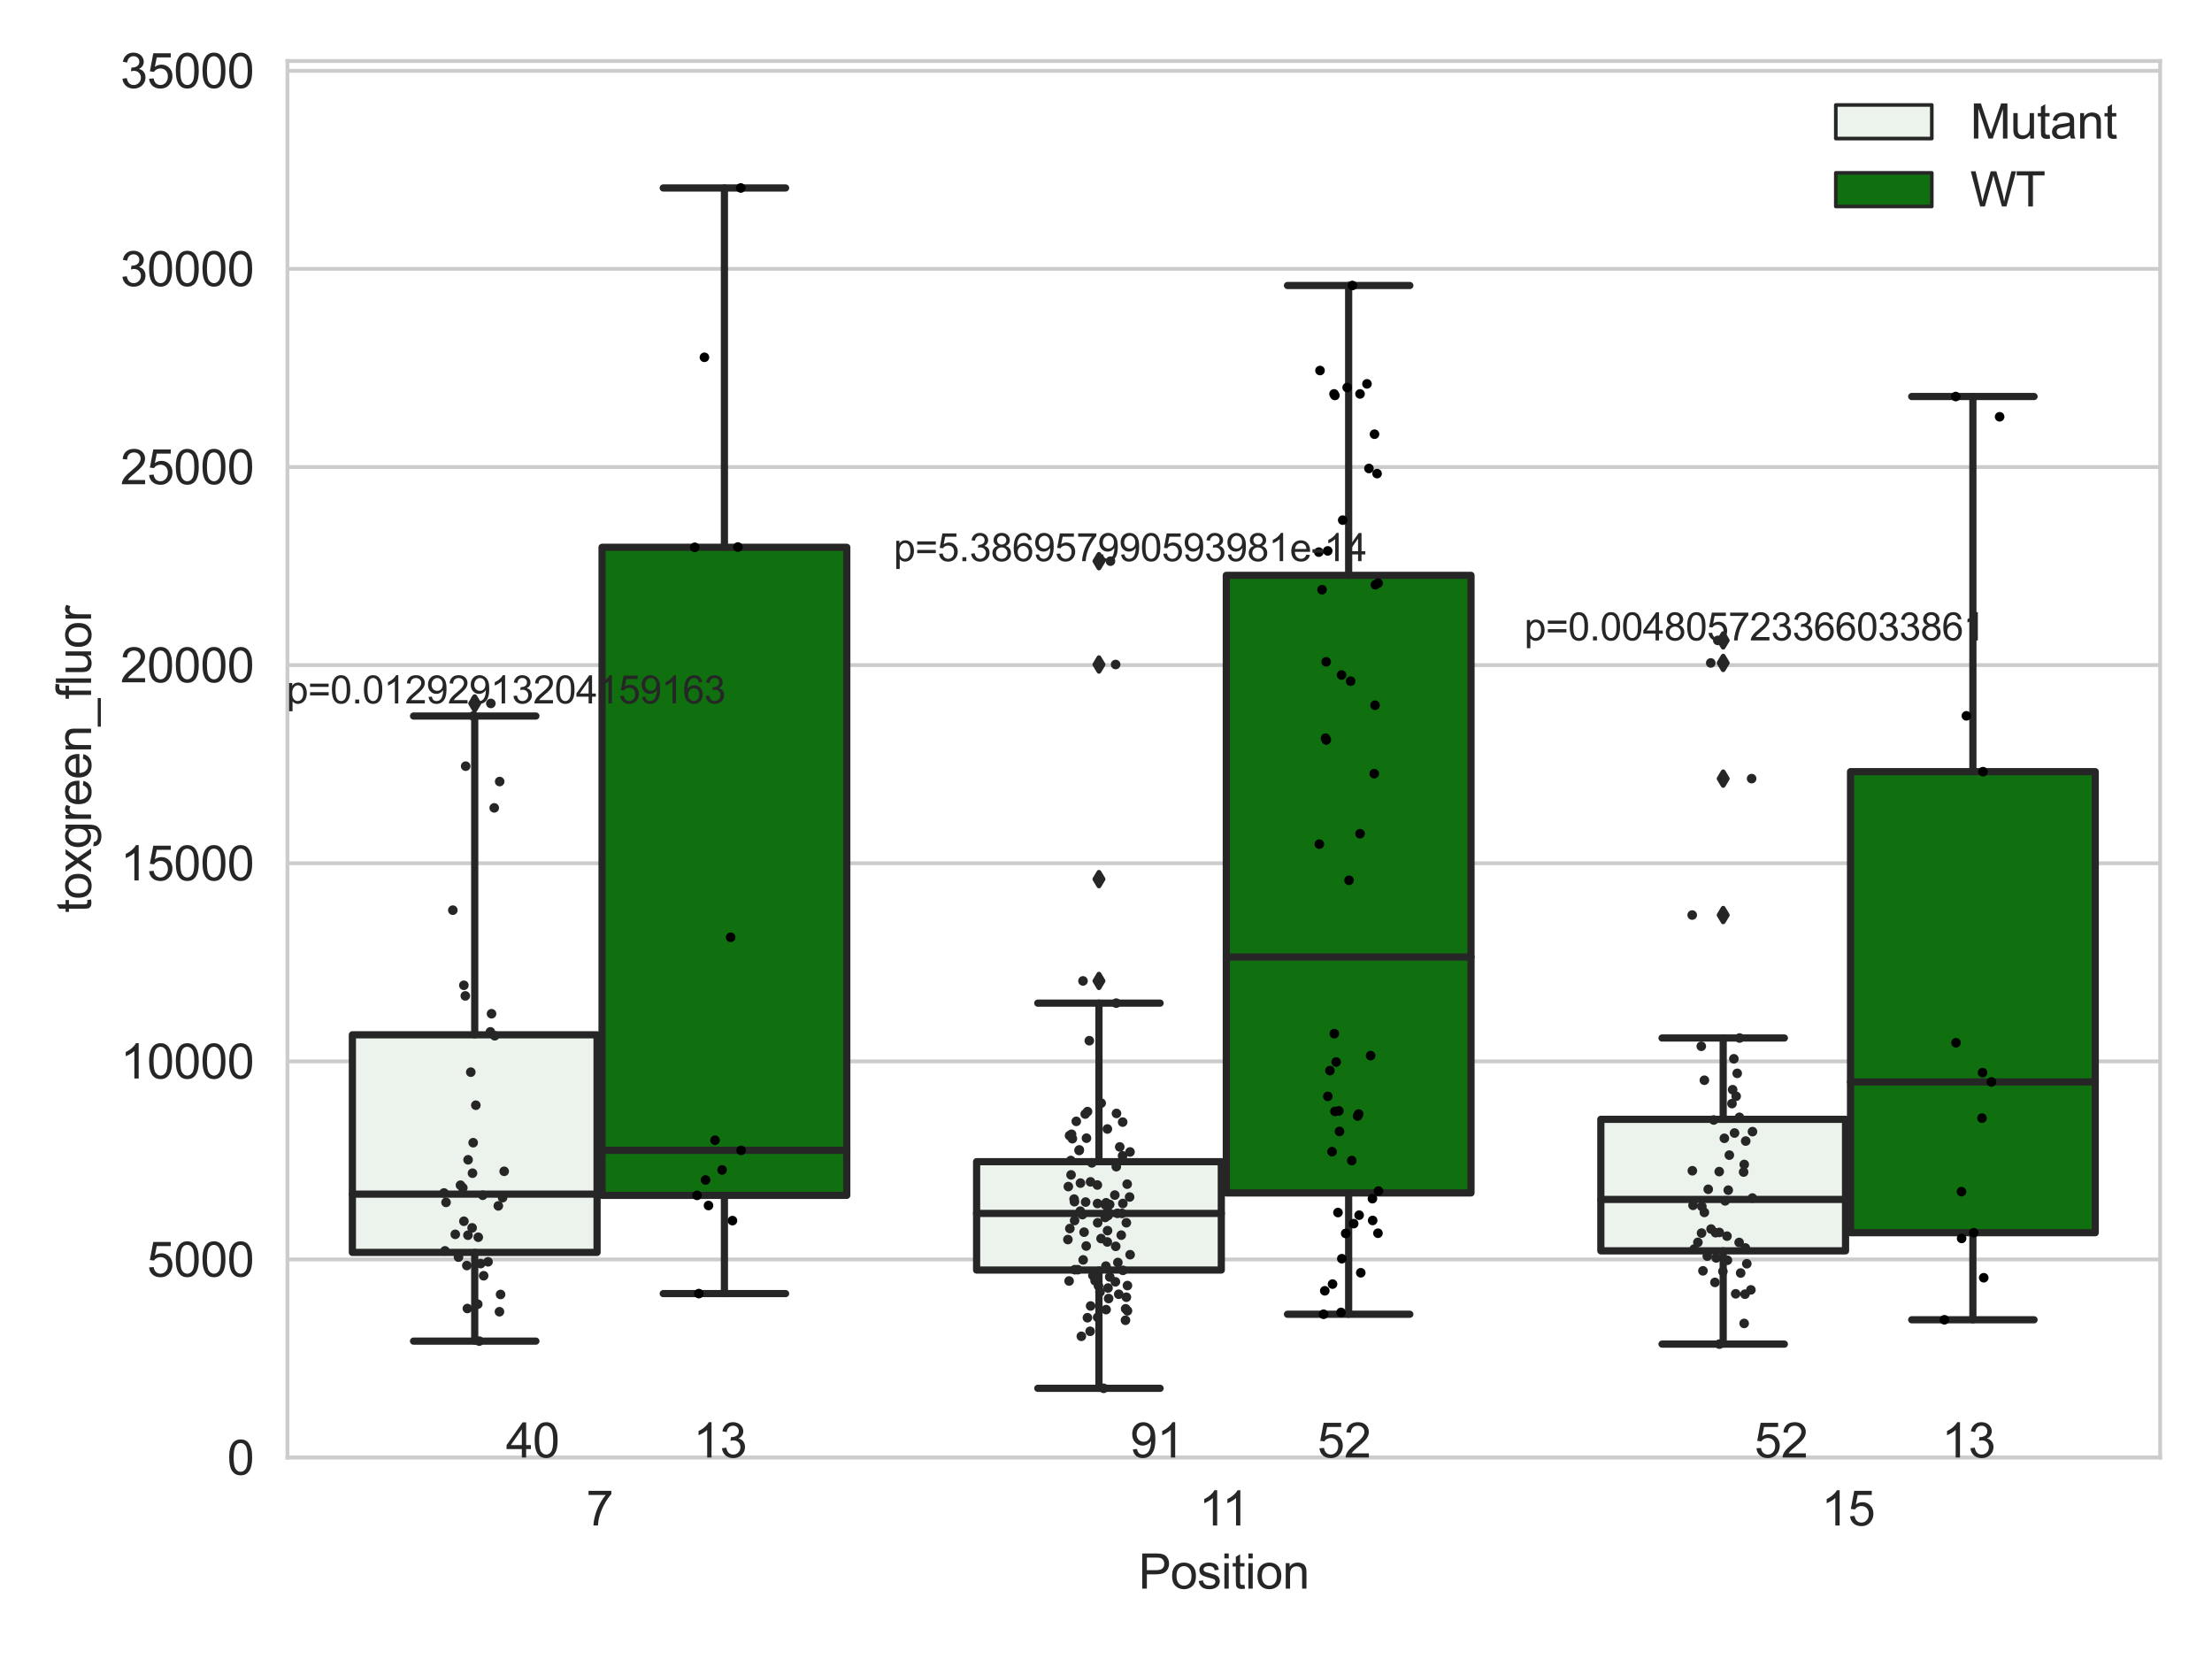 <?xml version="1.0" encoding="utf-8" standalone="no"?>
<!DOCTYPE svg PUBLIC "-//W3C//DTD SVG 1.1//EN"
  "http://www.w3.org/Graphics/SVG/1.1/DTD/svg11.dtd">
<svg xmlns:xlink="http://www.w3.org/1999/xlink" width="460.8pt" height="345.6pt" viewBox="0 0 460.8 345.6" xmlns="http://www.w3.org/2000/svg" version="1.1">
 <defs>
  <style type="text/css">*{stroke-linejoin: round; stroke-linecap: butt}</style>
 </defs>
 <g id="figure_1">
  <g id="patch_1">
   <path d="M 0 345.6 
L 460.8 345.6 
L 460.8 0 
L 0 0 
z
" style="fill: #ffffff"/>
  </g>
  <g id="axes_1">
   <g id="patch_2">
    <path d="M 59.881 303.64 
L 450 303.64 
L 450 12.707 
L 59.881 12.707 
z
" style="fill: #ffffff"/>
   </g>
   <g id="matplotlib.axis_1">
    <g id="xtick_1">
     <g id="text_1">
      <!-- 7 -->
      <g style="fill: #262626" transform="translate(122.121 317.798)scale(0.1 -0.1)">
       <defs>
        <path id="ArialMT-37" d="M 303 3981 
L 303 4522 
L 3269 4522 
L 3269 4084 
Q 2831 3619 2401 2847 
Q 1972 2075 1738 1259 
Q 1569 684 1522 0 
L 944 0 
Q 953 541 1156 1306 
Q 1359 2072 1739 2783 
Q 2119 3494 2547 3981 
L 303 3981 
z
" transform="scale(0.016)"/>
       </defs>
       <use xlink:href="#ArialMT-37"/>
      </g>
     </g>
    </g>
    <g id="xtick_2">
     <g id="text_2">
      <!-- 11 -->
      <g style="fill: #262626" transform="translate(249.748 317.798)scale(0.1 -0.1)">
       <defs>
        <path id="ArialMT-31" d="M 2384 0 
L 1822 0 
L 1822 3584 
Q 1619 3391 1289 3197 
Q 959 3003 697 2906 
L 697 3450 
Q 1169 3672 1522 3987 
Q 1875 4303 2022 4600 
L 2384 4600 
L 2384 0 
z
" transform="scale(0.016)"/>
       </defs>
       <use xlink:href="#ArialMT-31"/>
       <use xlink:href="#ArialMT-31" x="48.24"/>
      </g>
     </g>
    </g>
    <g id="xtick_3">
     <g id="text_3">
      <!-- 15 -->
      <g style="fill: #262626" transform="translate(379.419 317.798)scale(0.1 -0.1)">
       <defs>
        <path id="ArialMT-35" d="M 266 1200 
L 856 1250 
Q 922 819 1161 601 
Q 1400 384 1738 384 
Q 2144 384 2425 690 
Q 2706 997 2706 1503 
Q 2706 1984 2436 2262 
Q 2166 2541 1728 2541 
Q 1456 2541 1237 2417 
Q 1019 2294 894 2097 
L 366 2166 
L 809 4519 
L 3088 4519 
L 3088 3981 
L 1259 3981 
L 1013 2750 
Q 1425 3038 1878 3038 
Q 2478 3038 2890 2622 
Q 3303 2206 3303 1553 
Q 3303 931 2941 478 
Q 2500 -78 1738 -78 
Q 1113 -78 717 272 
Q 322 622 266 1200 
z
" transform="scale(0.016)"/>
       </defs>
       <use xlink:href="#ArialMT-31"/>
       <use xlink:href="#ArialMT-35" x="55.615"/>
      </g>
     </g>
    </g>
    <g id="text_4">
     <!-- Position -->
     <g style="fill: #262626" transform="translate(237.153 330.943)scale(0.1 -0.1)">
      <defs>
       <path id="ArialMT-50" d="M 494 0 
L 494 4581 
L 2222 4581 
Q 2678 4581 2919 4538 
Q 3256 4481 3484 4323 
Q 3713 4166 3852 3881 
Q 3991 3597 3991 3256 
Q 3991 2672 3619 2267 
Q 3247 1863 2275 1863 
L 1100 1863 
L 1100 0 
L 494 0 
z
M 1100 2403 
L 2284 2403 
Q 2872 2403 3119 2622 
Q 3366 2841 3366 3238 
Q 3366 3525 3220 3729 
Q 3075 3934 2838 4000 
Q 2684 4041 2272 4041 
L 1100 4041 
L 1100 2403 
z
" transform="scale(0.016)"/>
       <path id="ArialMT-6f" d="M 213 1659 
Q 213 2581 725 3025 
Q 1153 3394 1769 3394 
Q 2453 3394 2887 2945 
Q 3322 2497 3322 1706 
Q 3322 1066 3130 698 
Q 2938 331 2570 128 
Q 2203 -75 1769 -75 
Q 1072 -75 642 372 
Q 213 819 213 1659 
z
M 791 1659 
Q 791 1022 1069 705 
Q 1347 388 1769 388 
Q 2188 388 2466 706 
Q 2744 1025 2744 1678 
Q 2744 2294 2464 2611 
Q 2184 2928 1769 2928 
Q 1347 2928 1069 2612 
Q 791 2297 791 1659 
z
" transform="scale(0.016)"/>
       <path id="ArialMT-73" d="M 197 991 
L 753 1078 
Q 800 744 1014 566 
Q 1228 388 1613 388 
Q 2000 388 2187 545 
Q 2375 703 2375 916 
Q 2375 1106 2209 1216 
Q 2094 1291 1634 1406 
Q 1016 1563 777 1677 
Q 538 1791 414 1992 
Q 291 2194 291 2438 
Q 291 2659 392 2848 
Q 494 3038 669 3163 
Q 800 3259 1026 3326 
Q 1253 3394 1513 3394 
Q 1903 3394 2198 3281 
Q 2494 3169 2634 2976 
Q 2775 2784 2828 2463 
L 2278 2388 
Q 2241 2644 2061 2787 
Q 1881 2931 1553 2931 
Q 1166 2931 1000 2803 
Q 834 2675 834 2503 
Q 834 2394 903 2306 
Q 972 2216 1119 2156 
Q 1203 2125 1616 2013 
Q 2213 1853 2448 1751 
Q 2684 1650 2818 1456 
Q 2953 1263 2953 975 
Q 2953 694 2789 445 
Q 2625 197 2315 61 
Q 2006 -75 1616 -75 
Q 969 -75 630 194 
Q 291 463 197 991 
z
" transform="scale(0.016)"/>
       <path id="ArialMT-69" d="M 425 3934 
L 425 4581 
L 988 4581 
L 988 3934 
L 425 3934 
z
M 425 0 
L 425 3319 
L 988 3319 
L 988 0 
L 425 0 
z
" transform="scale(0.016)"/>
       <path id="ArialMT-74" d="M 1650 503 
L 1731 6 
Q 1494 -44 1306 -44 
Q 1000 -44 831 53 
Q 663 150 594 308 
Q 525 466 525 972 
L 525 2881 
L 113 2881 
L 113 3319 
L 525 3319 
L 525 4141 
L 1084 4478 
L 1084 3319 
L 1650 3319 
L 1650 2881 
L 1084 2881 
L 1084 941 
Q 1084 700 1114 631 
Q 1144 563 1211 522 
Q 1278 481 1403 481 
Q 1497 481 1650 503 
z
" transform="scale(0.016)"/>
       <path id="ArialMT-6e" d="M 422 0 
L 422 3319 
L 928 3319 
L 928 2847 
Q 1294 3394 1984 3394 
Q 2284 3394 2536 3286 
Q 2788 3178 2913 3003 
Q 3038 2828 3088 2588 
Q 3119 2431 3119 2041 
L 3119 0 
L 2556 0 
L 2556 2019 
Q 2556 2363 2490 2533 
Q 2425 2703 2258 2804 
Q 2091 2906 1866 2906 
Q 1506 2906 1245 2678 
Q 984 2450 984 1813 
L 984 0 
L 422 0 
z
" transform="scale(0.016)"/>
      </defs>
      <use xlink:href="#ArialMT-50"/>
      <use xlink:href="#ArialMT-6f" x="66.699"/>
      <use xlink:href="#ArialMT-73" x="122.314"/>
      <use xlink:href="#ArialMT-69" x="172.314"/>
      <use xlink:href="#ArialMT-74" x="194.531"/>
      <use xlink:href="#ArialMT-69" x="222.314"/>
      <use xlink:href="#ArialMT-6f" x="244.531"/>
      <use xlink:href="#ArialMT-6e" x="300.146"/>
     </g>
    </g>
   </g>
   <g id="matplotlib.axis_2">
    <g id="ytick_1">
     <g id="line2d_1">
      <path d="M 59.881 303.64 
L 450 303.64 
" clip-path="url(#p97d0d25d48)" style="fill: none; stroke: #cccccc; stroke-width: 0.8; stroke-linecap: round"/>
     </g>
     <g id="text_5">
      <!-- 0 -->
      <g style="fill: #262626" transform="translate(47.32 307.219)scale(0.1 -0.1)">
       <defs>
        <path id="ArialMT-30" d="M 266 2259 
Q 266 3072 433 3567 
Q 600 4063 929 4331 
Q 1259 4600 1759 4600 
Q 2128 4600 2406 4451 
Q 2684 4303 2865 4023 
Q 3047 3744 3150 3342 
Q 3253 2941 3253 2259 
Q 3253 1453 3087 958 
Q 2922 463 2592 192 
Q 2263 -78 1759 -78 
Q 1097 -78 719 397 
Q 266 969 266 2259 
z
M 844 2259 
Q 844 1131 1108 757 
Q 1372 384 1759 384 
Q 2147 384 2411 759 
Q 2675 1134 2675 2259 
Q 2675 3391 2411 3762 
Q 2147 4134 1753 4134 
Q 1366 4134 1134 3806 
Q 844 3388 844 2259 
z
" transform="scale(0.016)"/>
       </defs>
       <use xlink:href="#ArialMT-30"/>
      </g>
     </g>
    </g>
    <g id="ytick_2">
     <g id="line2d_2">
      <path d="M 59.881 262.37 
L 450 262.37 
" clip-path="url(#p97d0d25d48)" style="fill: none; stroke: #cccccc; stroke-width: 0.8; stroke-linecap: round"/>
     </g>
     <g id="text_6">
      <!-- 5000 -->
      <g style="fill: #262626" transform="translate(30.637 265.949)scale(0.1 -0.1)">
       <use xlink:href="#ArialMT-35"/>
       <use xlink:href="#ArialMT-30" x="55.615"/>
       <use xlink:href="#ArialMT-30" x="111.23"/>
       <use xlink:href="#ArialMT-30" x="166.846"/>
      </g>
     </g>
    </g>
    <g id="ytick_3">
     <g id="line2d_3">
      <path d="M 59.881 221.099 
L 450 221.099 
" clip-path="url(#p97d0d25d48)" style="fill: none; stroke: #cccccc; stroke-width: 0.8; stroke-linecap: round"/>
     </g>
     <g id="text_7">
      <!-- 10000 -->
      <g style="fill: #262626" transform="translate(25.077 224.678)scale(0.1 -0.1)">
       <use xlink:href="#ArialMT-31"/>
       <use xlink:href="#ArialMT-30" x="55.615"/>
       <use xlink:href="#ArialMT-30" x="111.23"/>
       <use xlink:href="#ArialMT-30" x="166.846"/>
       <use xlink:href="#ArialMT-30" x="222.461"/>
      </g>
     </g>
    </g>
    <g id="ytick_4">
     <g id="line2d_4">
      <path d="M 59.881 179.829 
L 450 179.829 
" clip-path="url(#p97d0d25d48)" style="fill: none; stroke: #cccccc; stroke-width: 0.8; stroke-linecap: round"/>
     </g>
     <g id="text_8">
      <!-- 15000 -->
      <g style="fill: #262626" transform="translate(25.077 183.408)scale(0.1 -0.1)">
       <use xlink:href="#ArialMT-31"/>
       <use xlink:href="#ArialMT-35" x="55.615"/>
       <use xlink:href="#ArialMT-30" x="111.23"/>
       <use xlink:href="#ArialMT-30" x="166.846"/>
       <use xlink:href="#ArialMT-30" x="222.461"/>
      </g>
     </g>
    </g>
    <g id="ytick_5">
     <g id="line2d_5">
      <path d="M 59.881 138.558 
L 450 138.558 
" clip-path="url(#p97d0d25d48)" style="fill: none; stroke: #cccccc; stroke-width: 0.8; stroke-linecap: round"/>
     </g>
     <g id="text_9">
      <!-- 20000 -->
      <g style="fill: #262626" transform="translate(25.077 142.137)scale(0.1 -0.1)">
       <defs>
        <path id="ArialMT-32" d="M 3222 541 
L 3222 0 
L 194 0 
Q 188 203 259 391 
Q 375 700 629 1000 
Q 884 1300 1366 1694 
Q 2113 2306 2375 2664 
Q 2638 3022 2638 3341 
Q 2638 3675 2398 3904 
Q 2159 4134 1775 4134 
Q 1369 4134 1125 3890 
Q 881 3647 878 3216 
L 300 3275 
Q 359 3922 746 4261 
Q 1134 4600 1788 4600 
Q 2447 4600 2831 4234 
Q 3216 3869 3216 3328 
Q 3216 3053 3103 2787 
Q 2991 2522 2730 2228 
Q 2469 1934 1863 1422 
Q 1356 997 1212 845 
Q 1069 694 975 541 
L 3222 541 
z
" transform="scale(0.016)"/>
       </defs>
       <use xlink:href="#ArialMT-32"/>
       <use xlink:href="#ArialMT-30" x="55.615"/>
       <use xlink:href="#ArialMT-30" x="111.23"/>
       <use xlink:href="#ArialMT-30" x="166.846"/>
       <use xlink:href="#ArialMT-30" x="222.461"/>
      </g>
     </g>
    </g>
    <g id="ytick_6">
     <g id="line2d_6">
      <path d="M 59.881 97.288 
L 450 97.288 
" clip-path="url(#p97d0d25d48)" style="fill: none; stroke: #cccccc; stroke-width: 0.8; stroke-linecap: round"/>
     </g>
     <g id="text_10">
      <!-- 25000 -->
      <g style="fill: #262626" transform="translate(25.077 100.867)scale(0.1 -0.1)">
       <use xlink:href="#ArialMT-32"/>
       <use xlink:href="#ArialMT-35" x="55.615"/>
       <use xlink:href="#ArialMT-30" x="111.23"/>
       <use xlink:href="#ArialMT-30" x="166.846"/>
       <use xlink:href="#ArialMT-30" x="222.461"/>
      </g>
     </g>
    </g>
    <g id="ytick_7">
     <g id="line2d_7">
      <path d="M 59.881 56.018 
L 450 56.018 
" clip-path="url(#p97d0d25d48)" style="fill: none; stroke: #cccccc; stroke-width: 0.8; stroke-linecap: round"/>
     </g>
     <g id="text_11">
      <!-- 30000 -->
      <g style="fill: #262626" transform="translate(25.077 59.597)scale(0.1 -0.1)">
       <defs>
        <path id="ArialMT-33" d="M 269 1209 
L 831 1284 
Q 928 806 1161 595 
Q 1394 384 1728 384 
Q 2125 384 2398 659 
Q 2672 934 2672 1341 
Q 2672 1728 2419 1979 
Q 2166 2231 1775 2231 
Q 1616 2231 1378 2169 
L 1441 2663 
Q 1497 2656 1531 2656 
Q 1891 2656 2178 2843 
Q 2466 3031 2466 3422 
Q 2466 3731 2256 3934 
Q 2047 4138 1716 4138 
Q 1388 4138 1169 3931 
Q 950 3725 888 3313 
L 325 3413 
Q 428 3978 793 4289 
Q 1159 4600 1703 4600 
Q 2078 4600 2393 4439 
Q 2709 4278 2876 4000 
Q 3044 3722 3044 3409 
Q 3044 3113 2884 2869 
Q 2725 2625 2413 2481 
Q 2819 2388 3044 2092 
Q 3269 1797 3269 1353 
Q 3269 753 2831 336 
Q 2394 -81 1725 -81 
Q 1122 -81 723 278 
Q 325 638 269 1209 
z
" transform="scale(0.016)"/>
       </defs>
       <use xlink:href="#ArialMT-33"/>
       <use xlink:href="#ArialMT-30" x="55.615"/>
       <use xlink:href="#ArialMT-30" x="111.23"/>
       <use xlink:href="#ArialMT-30" x="166.846"/>
       <use xlink:href="#ArialMT-30" x="222.461"/>
      </g>
     </g>
    </g>
    <g id="ytick_8">
     <g id="line2d_8">
      <path d="M 59.881 14.747 
L 450 14.747 
" clip-path="url(#p97d0d25d48)" style="fill: none; stroke: #cccccc; stroke-width: 0.8; stroke-linecap: round"/>
     </g>
     <g id="text_12">
      <!-- 35000 -->
      <g style="fill: #262626" transform="translate(25.077 18.326)scale(0.1 -0.1)">
       <use xlink:href="#ArialMT-33"/>
       <use xlink:href="#ArialMT-35" x="55.615"/>
       <use xlink:href="#ArialMT-30" x="111.23"/>
       <use xlink:href="#ArialMT-30" x="166.846"/>
       <use xlink:href="#ArialMT-30" x="222.461"/>
      </g>
     </g>
    </g>
    <g id="text_13">
     <!-- toxgreen_fluor -->
     <g style="fill: #262626" transform="translate(18.972 190.136)rotate(-90)scale(0.1 -0.1)">
      <defs>
       <path id="ArialMT-78" d="M 47 0 
L 1259 1725 
L 138 3319 
L 841 3319 
L 1350 2541 
Q 1494 2319 1581 2169 
Q 1719 2375 1834 2534 
L 2394 3319 
L 3066 3319 
L 1919 1756 
L 3153 0 
L 2463 0 
L 1781 1031 
L 1600 1309 
L 728 0 
L 47 0 
z
" transform="scale(0.016)"/>
       <path id="ArialMT-67" d="M 319 -275 
L 866 -356 
Q 900 -609 1056 -725 
Q 1266 -881 1628 -881 
Q 2019 -881 2231 -725 
Q 2444 -569 2519 -288 
Q 2563 -116 2559 434 
Q 2191 0 1641 0 
Q 956 0 581 494 
Q 206 988 206 1678 
Q 206 2153 378 2554 
Q 550 2956 876 3175 
Q 1203 3394 1644 3394 
Q 2231 3394 2613 2919 
L 2613 3319 
L 3131 3319 
L 3131 450 
Q 3131 -325 2973 -648 
Q 2816 -972 2473 -1159 
Q 2131 -1347 1631 -1347 
Q 1038 -1347 672 -1080 
Q 306 -813 319 -275 
z
M 784 1719 
Q 784 1066 1043 766 
Q 1303 466 1694 466 
Q 2081 466 2343 764 
Q 2606 1063 2606 1700 
Q 2606 2309 2336 2618 
Q 2066 2928 1684 2928 
Q 1309 2928 1046 2623 
Q 784 2319 784 1719 
z
" transform="scale(0.016)"/>
       <path id="ArialMT-72" d="M 416 0 
L 416 3319 
L 922 3319 
L 922 2816 
Q 1116 3169 1280 3281 
Q 1444 3394 1641 3394 
Q 1925 3394 2219 3213 
L 2025 2691 
Q 1819 2813 1613 2813 
Q 1428 2813 1281 2702 
Q 1134 2591 1072 2394 
Q 978 2094 978 1738 
L 978 0 
L 416 0 
z
" transform="scale(0.016)"/>
       <path id="ArialMT-65" d="M 2694 1069 
L 3275 997 
Q 3138 488 2766 206 
Q 2394 -75 1816 -75 
Q 1088 -75 661 373 
Q 234 822 234 1631 
Q 234 2469 665 2931 
Q 1097 3394 1784 3394 
Q 2450 3394 2872 2941 
Q 3294 2488 3294 1666 
Q 3294 1616 3291 1516 
L 816 1516 
Q 847 969 1125 678 
Q 1403 388 1819 388 
Q 2128 388 2347 550 
Q 2566 713 2694 1069 
z
M 847 1978 
L 2700 1978 
Q 2663 2397 2488 2606 
Q 2219 2931 1791 2931 
Q 1403 2931 1139 2672 
Q 875 2413 847 1978 
z
" transform="scale(0.016)"/>
       <path id="ArialMT-5f" d="M -97 -1272 
L -97 -866 
L 3631 -866 
L 3631 -1272 
L -97 -1272 
z
" transform="scale(0.016)"/>
       <path id="ArialMT-66" d="M 556 0 
L 556 2881 
L 59 2881 
L 59 3319 
L 556 3319 
L 556 3672 
Q 556 4006 616 4169 
Q 697 4388 901 4523 
Q 1106 4659 1475 4659 
Q 1713 4659 2000 4603 
L 1916 4113 
Q 1741 4144 1584 4144 
Q 1328 4144 1222 4034 
Q 1116 3925 1116 3625 
L 1116 3319 
L 1763 3319 
L 1763 2881 
L 1116 2881 
L 1116 0 
L 556 0 
z
" transform="scale(0.016)"/>
       <path id="ArialMT-6c" d="M 409 0 
L 409 4581 
L 972 4581 
L 972 0 
L 409 0 
z
" transform="scale(0.016)"/>
       <path id="ArialMT-75" d="M 2597 0 
L 2597 488 
Q 2209 -75 1544 -75 
Q 1250 -75 995 37 
Q 741 150 617 320 
Q 494 491 444 738 
Q 409 903 409 1263 
L 409 3319 
L 972 3319 
L 972 1478 
Q 972 1038 1006 884 
Q 1059 663 1231 536 
Q 1403 409 1656 409 
Q 1909 409 2131 539 
Q 2353 669 2445 892 
Q 2538 1116 2538 1541 
L 2538 3319 
L 3100 3319 
L 3100 0 
L 2597 0 
z
" transform="scale(0.016)"/>
      </defs>
      <use xlink:href="#ArialMT-74"/>
      <use xlink:href="#ArialMT-6f" x="27.783"/>
      <use xlink:href="#ArialMT-78" x="83.398"/>
      <use xlink:href="#ArialMT-67" x="133.398"/>
      <use xlink:href="#ArialMT-72" x="189.014"/>
      <use xlink:href="#ArialMT-65" x="222.314"/>
      <use xlink:href="#ArialMT-65" x="277.93"/>
      <use xlink:href="#ArialMT-6e" x="333.545"/>
      <use xlink:href="#ArialMT-5f" x="389.16"/>
      <use xlink:href="#ArialMT-66" x="444.775"/>
      <use xlink:href="#ArialMT-6c" x="472.559"/>
      <use xlink:href="#ArialMT-75" x="494.775"/>
      <use xlink:href="#ArialMT-6f" x="550.391"/>
      <use xlink:href="#ArialMT-72" x="606.006"/>
     </g>
    </g>
   </g>
   <g id="patch_3">
    <path d="M 73.405 260.903 
L 124.381 260.903 
L 124.381 215.565 
L 73.405 215.565 
L 73.405 260.903 
z
" clip-path="url(#p97d0d25d48)" style="fill: #ecf2ec; stroke: #262626; stroke-width: 1.5; stroke-linejoin: miter"/>
   </g>
   <g id="patch_4">
    <path d="M 125.421 249.016 
L 176.397 249.016 
L 176.397 114.012 
L 125.421 114.012 
L 125.421 249.016 
z
" clip-path="url(#p97d0d25d48)" style="fill: #107010; stroke: #262626; stroke-width: 1.5; stroke-linejoin: miter"/>
   </g>
   <g id="patch_5">
    <path d="M 203.445 264.572 
L 254.42 264.572 
L 254.42 241.999 
L 203.445 241.999 
L 203.445 264.572 
z
" clip-path="url(#p97d0d25d48)" style="fill: #ecf2ec; stroke: #262626; stroke-width: 1.5; stroke-linejoin: miter"/>
   </g>
   <g id="patch_6">
    <path d="M 255.461 248.508 
L 306.436 248.508 
L 306.436 119.859 
L 255.461 119.859 
L 255.461 248.508 
z
" clip-path="url(#p97d0d25d48)" style="fill: #107010; stroke: #262626; stroke-width: 1.5; stroke-linejoin: miter"/>
   </g>
   <g id="patch_7">
    <path d="M 333.485 260.574 
L 384.46 260.574 
L 384.46 233.173 
L 333.485 233.173 
L 333.485 260.574 
z
" clip-path="url(#p97d0d25d48)" style="fill: #ecf2ec; stroke: #262626; stroke-width: 1.5; stroke-linejoin: miter"/>
   </g>
   <g id="patch_8">
    <path d="M 385.5 256.795 
L 436.476 256.795 
L 436.476 160.75 
L 385.5 160.75 
L 385.5 256.795 
z
" clip-path="url(#p97d0d25d48)" style="fill: #107010; stroke: #262626; stroke-width: 1.5; stroke-linejoin: miter"/>
   </g>
   <g id="patch_9">
    <path d="M 124.901 303.64 
L 124.901 303.64 
L 124.901 303.64 
L 124.901 303.64 
z
" clip-path="url(#p97d0d25d48)" style="fill: #ecf2ec; stroke: #262626; stroke-width: 0.75; stroke-linejoin: miter"/>
   </g>
   <g id="patch_10">
    <path d="M 124.901 303.64 
L 124.901 303.64 
L 124.901 303.64 
L 124.901 303.64 
z
" clip-path="url(#p97d0d25d48)" style="fill: #107010; stroke: #262626; stroke-width: 0.75; stroke-linejoin: miter"/>
   </g>
   <g id="PathCollection_1"/>
   <g id="PathCollection_2"/>
   <g id="line2d_9">
    <path d="M 98.893 260.903 
L 98.893 279.38 
" clip-path="url(#p97d0d25d48)" style="fill: none; stroke: #262626; stroke-width: 1.5; stroke-linecap: round"/>
   </g>
   <g id="line2d_10">
    <path d="M 98.893 215.565 
L 98.893 149.162 
" clip-path="url(#p97d0d25d48)" style="fill: none; stroke: #262626; stroke-width: 1.5; stroke-linecap: round"/>
   </g>
   <g id="line2d_11">
    <path d="M 86.149 279.38 
L 111.637 279.38 
" clip-path="url(#p97d0d25d48)" style="fill: none; stroke: #262626; stroke-width: 1.5; stroke-linecap: round"/>
   </g>
   <g id="line2d_12">
    <path d="M 86.149 149.162 
L 111.637 149.162 
" clip-path="url(#p97d0d25d48)" style="fill: none; stroke: #262626; stroke-width: 1.5; stroke-linecap: round"/>
   </g>
   <g id="line2d_13">
    <defs>
     <path id="m1a09fa83bd" d="M -0 1.414 
L 0.849 0 
L 0 -1.414 
L -0.849 -0 
z
" style="stroke: #262626; stroke-linejoin: miter"/>
    </defs>
    <g clip-path="url(#p97d0d25d48)">
     <use xlink:href="#m1a09fa83bd" x="98.893" y="146.537" style="fill: #262626; stroke: #262626; stroke-linejoin: miter"/>
    </g>
   </g>
   <g id="line2d_14">
    <path d="M 150.909 249.016 
L 150.909 269.481 
" clip-path="url(#p97d0d25d48)" style="fill: none; stroke: #262626; stroke-width: 1.5; stroke-linecap: round"/>
   </g>
   <g id="line2d_15">
    <path d="M 150.909 114.012 
L 150.909 39.155 
" clip-path="url(#p97d0d25d48)" style="fill: none; stroke: #262626; stroke-width: 1.5; stroke-linecap: round"/>
   </g>
   <g id="line2d_16">
    <path d="M 138.165 269.481 
L 163.653 269.481 
" clip-path="url(#p97d0d25d48)" style="fill: none; stroke: #262626; stroke-width: 1.5; stroke-linecap: round"/>
   </g>
   <g id="line2d_17">
    <path d="M 138.165 39.155 
L 163.653 39.155 
" clip-path="url(#p97d0d25d48)" style="fill: none; stroke: #262626; stroke-width: 1.5; stroke-linecap: round"/>
   </g>
   <g id="line2d_18"/>
   <g id="line2d_19">
    <path d="M 228.933 264.572 
L 228.933 289.21 
" clip-path="url(#p97d0d25d48)" style="fill: none; stroke: #262626; stroke-width: 1.5; stroke-linecap: round"/>
   </g>
   <g id="line2d_20">
    <path d="M 228.933 241.999 
L 228.933 208.971 
" clip-path="url(#p97d0d25d48)" style="fill: none; stroke: #262626; stroke-width: 1.5; stroke-linecap: round"/>
   </g>
   <g id="line2d_21">
    <path d="M 216.189 289.21 
L 241.677 289.21 
" clip-path="url(#p97d0d25d48)" style="fill: none; stroke: #262626; stroke-width: 1.5; stroke-linecap: round"/>
   </g>
   <g id="line2d_22">
    <path d="M 216.189 208.971 
L 241.677 208.971 
" clip-path="url(#p97d0d25d48)" style="fill: none; stroke: #262626; stroke-width: 1.5; stroke-linecap: round"/>
   </g>
   <g id="line2d_23">
    <g clip-path="url(#p97d0d25d48)">
     <use xlink:href="#m1a09fa83bd" x="228.933" y="183.135" style="fill: #262626; stroke: #262626; stroke-linejoin: miter"/>
     <use xlink:href="#m1a09fa83bd" x="228.933" y="116.901" style="fill: #262626; stroke: #262626; stroke-linejoin: miter"/>
     <use xlink:href="#m1a09fa83bd" x="228.933" y="138.431" style="fill: #262626; stroke: #262626; stroke-linejoin: miter"/>
     <use xlink:href="#m1a09fa83bd" x="228.933" y="204.344" style="fill: #262626; stroke: #262626; stroke-linejoin: miter"/>
    </g>
   </g>
   <g id="line2d_24">
    <path d="M 280.949 248.508 
L 280.949 273.783 
" clip-path="url(#p97d0d25d48)" style="fill: none; stroke: #262626; stroke-width: 1.5; stroke-linecap: round"/>
   </g>
   <g id="line2d_25">
    <path d="M 280.949 119.859 
L 280.949 59.476 
" clip-path="url(#p97d0d25d48)" style="fill: none; stroke: #262626; stroke-width: 1.5; stroke-linecap: round"/>
   </g>
   <g id="line2d_26">
    <path d="M 268.205 273.783 
L 293.692 273.783 
" clip-path="url(#p97d0d25d48)" style="fill: none; stroke: #262626; stroke-width: 1.5; stroke-linecap: round"/>
   </g>
   <g id="line2d_27">
    <path d="M 268.205 59.476 
L 293.692 59.476 
" clip-path="url(#p97d0d25d48)" style="fill: none; stroke: #262626; stroke-width: 1.5; stroke-linecap: round"/>
   </g>
   <g id="line2d_28"/>
   <g id="line2d_29">
    <path d="M 358.972 260.574 
L 358.972 280 
" clip-path="url(#p97d0d25d48)" style="fill: none; stroke: #262626; stroke-width: 1.5; stroke-linecap: round"/>
   </g>
   <g id="line2d_30">
    <path d="M 358.972 233.173 
L 358.972 216.237 
" clip-path="url(#p97d0d25d48)" style="fill: none; stroke: #262626; stroke-width: 1.5; stroke-linecap: round"/>
   </g>
   <g id="line2d_31">
    <path d="M 346.228 280 
L 371.716 280 
" clip-path="url(#p97d0d25d48)" style="fill: none; stroke: #262626; stroke-width: 1.5; stroke-linecap: round"/>
   </g>
   <g id="line2d_32">
    <path d="M 346.228 216.237 
L 371.716 216.237 
" clip-path="url(#p97d0d25d48)" style="fill: none; stroke: #262626; stroke-width: 1.5; stroke-linecap: round"/>
   </g>
   <g id="line2d_33">
    <g clip-path="url(#p97d0d25d48)">
     <use xlink:href="#m1a09fa83bd" x="358.972" y="138.103" style="fill: #262626; stroke: #262626; stroke-linejoin: miter"/>
     <use xlink:href="#m1a09fa83bd" x="358.972" y="162.201" style="fill: #262626; stroke: #262626; stroke-linejoin: miter"/>
     <use xlink:href="#m1a09fa83bd" x="358.972" y="133.407" style="fill: #262626; stroke: #262626; stroke-linejoin: miter"/>
     <use xlink:href="#m1a09fa83bd" x="358.972" y="190.619" style="fill: #262626; stroke: #262626; stroke-linejoin: miter"/>
    </g>
   </g>
   <g id="line2d_34">
    <path d="M 410.988 256.795 
L 410.988 274.937 
" clip-path="url(#p97d0d25d48)" style="fill: none; stroke: #262626; stroke-width: 1.5; stroke-linecap: round"/>
   </g>
   <g id="line2d_35">
    <path d="M 410.988 160.75 
L 410.988 82.603 
" clip-path="url(#p97d0d25d48)" style="fill: none; stroke: #262626; stroke-width: 1.5; stroke-linecap: round"/>
   </g>
   <g id="line2d_36">
    <path d="M 398.244 274.937 
L 423.732 274.937 
" clip-path="url(#p97d0d25d48)" style="fill: none; stroke: #262626; stroke-width: 1.5; stroke-linecap: round"/>
   </g>
   <g id="line2d_37">
    <path d="M 398.244 82.603 
L 423.732 82.603 
" clip-path="url(#p97d0d25d48)" style="fill: none; stroke: #262626; stroke-width: 1.5; stroke-linecap: round"/>
   </g>
   <g id="line2d_38"/>
   <g id="line2d_39">
    <path d="M 73.405 248.755 
L 124.381 248.755 
" clip-path="url(#p97d0d25d48)" style="fill: none; stroke: #262626; stroke-width: 1.5; stroke-linecap: round"/>
   </g>
   <g id="line2d_40">
    <path d="M 125.421 239.643 
L 176.397 239.643 
" clip-path="url(#p97d0d25d48)" style="fill: none; stroke: #262626; stroke-width: 1.5; stroke-linecap: round"/>
   </g>
   <g id="line2d_41">
    <path d="M 203.445 252.777 
L 254.42 252.777 
" clip-path="url(#p97d0d25d48)" style="fill: none; stroke: #262626; stroke-width: 1.5; stroke-linecap: round"/>
   </g>
   <g id="line2d_42">
    <path d="M 255.461 199.359 
L 306.436 199.359 
" clip-path="url(#p97d0d25d48)" style="fill: none; stroke: #262626; stroke-width: 1.5; stroke-linecap: round"/>
   </g>
   <g id="line2d_43">
    <path d="M 333.485 249.867 
L 384.46 249.867 
" clip-path="url(#p97d0d25d48)" style="fill: none; stroke: #262626; stroke-width: 1.5; stroke-linecap: round"/>
   </g>
   <g id="line2d_44">
    <path d="M 385.5 225.39 
L 436.476 225.39 
" clip-path="url(#p97d0d25d48)" style="fill: none; stroke: #262626; stroke-width: 1.5; stroke-linecap: round"/>
   </g>
   <g id="patch_11">
    <path d="M 59.881 303.64 
L 59.881 12.707 
" style="fill: none; stroke: #cccccc; stroke-width: 0.8; stroke-linejoin: miter; stroke-linecap: square"/>
   </g>
   <g id="patch_12">
    <path d="M 450 303.64 
L 450 12.707 
" style="fill: none; stroke: #cccccc; stroke-width: 0.8; stroke-linejoin: miter; stroke-linecap: square"/>
   </g>
   <g id="patch_13">
    <path d="M 59.881 303.64 
L 450 303.64 
" style="fill: none; stroke: #cccccc; stroke-width: 0.8; stroke-linejoin: miter; stroke-linecap: square"/>
   </g>
   <g id="patch_14">
    <path d="M 59.881 12.707 
L 450 12.707 
" style="fill: none; stroke: #cccccc; stroke-width: 0.8; stroke-linejoin: miter; stroke-linecap: square"/>
   </g>
   <g id="PathCollection_3">
    <defs>
     <path id="C0_0_8349f9a8fe" d="M 0 1 
C 0.265 1 0.52 0.895 0.707 0.707 
C 0.895 0.52 1 0.265 1 -0 
C 1 -0.265 0.895 -0.52 0.707 -0.707 
C 0.52 -0.895 0.265 -1 0 -1 
C -0.265 -1 -0.52 -0.895 -0.707 -0.707 
C -0.895 -0.52 -1 -0.265 -1 0 
C -1 0.265 -0.895 0.52 -0.707 0.707 
C -0.52 0.895 -0.265 1 0 1 
z
"/>
    </defs>
    <g clip-path="url(#p97d0d25d48)">
     <use xlink:href="#C0_0_8349f9a8fe" x="103.81" y="251.207" style="fill: #262626"/>
    </g>
    <g clip-path="url(#p97d0d25d48)">
     <use xlink:href="#C0_0_8349f9a8fe" x="92.7" y="260.578" style="fill: #262626"/>
    </g>
    <g clip-path="url(#p97d0d25d48)">
     <use xlink:href="#C0_0_8349f9a8fe" x="101.665" y="262.858" style="fill: #262626"/>
    </g>
    <g clip-path="url(#p97d0d25d48)">
     <use xlink:href="#C0_0_8349f9a8fe" x="104.047" y="273.259" style="fill: #262626"/>
    </g>
    <g clip-path="url(#p97d0d25d48)">
     <use xlink:href="#C0_0_8349f9a8fe" x="95.925" y="246.898" style="fill: #262626"/>
    </g>
    <g clip-path="url(#p97d0d25d48)">
     <use xlink:href="#C0_0_8349f9a8fe" x="98.57" y="238.044" style="fill: #262626"/>
    </g>
    <g clip-path="url(#p97d0d25d48)">
     <use xlink:href="#C0_0_8349f9a8fe" x="102.153" y="214.958" style="fill: #262626"/>
    </g>
    <g clip-path="url(#p97d0d25d48)">
     <use xlink:href="#C0_0_8349f9a8fe" x="99.827" y="279.38" style="fill: #262626"/>
    </g>
    <g clip-path="url(#p97d0d25d48)">
     <use xlink:href="#C0_0_8349f9a8fe" x="102.958" y="168.294" style="fill: #262626"/>
    </g>
    <g clip-path="url(#p97d0d25d48)">
     <use xlink:href="#C0_0_8349f9a8fe" x="92.493" y="248.517" style="fill: #262626"/>
    </g>
    <g clip-path="url(#p97d0d25d48)">
     <use xlink:href="#C0_0_8349f9a8fe" x="104.09" y="162.81" style="fill: #262626"/>
    </g>
    <g clip-path="url(#p97d0d25d48)">
     <use xlink:href="#C0_0_8349f9a8fe" x="94.843" y="257.135" style="fill: #262626"/>
    </g>
    <g clip-path="url(#p97d0d25d48)">
     <use xlink:href="#C0_0_8349f9a8fe" x="100.562" y="248.993" style="fill: #262626"/>
    </g>
    <g clip-path="url(#p97d0d25d48)">
     <use xlink:href="#C0_0_8349f9a8fe" x="100.753" y="265.763" style="fill: #262626"/>
    </g>
    <g clip-path="url(#p97d0d25d48)">
     <use xlink:href="#C0_0_8349f9a8fe" x="98.074" y="223.35" style="fill: #262626"/>
    </g>
    <g clip-path="url(#p97d0d25d48)">
     <use xlink:href="#C0_0_8349f9a8fe" x="98.43" y="244.398" style="fill: #262626"/>
    </g>
    <g clip-path="url(#p97d0d25d48)">
     <use xlink:href="#C0_0_8349f9a8fe" x="96.416" y="247.448" style="fill: #262626"/>
    </g>
    <g clip-path="url(#p97d0d25d48)">
     <use xlink:href="#C0_0_8349f9a8fe" x="96.932" y="207.459" style="fill: #262626"/>
    </g>
    <g clip-path="url(#p97d0d25d48)">
     <use xlink:href="#C0_0_8349f9a8fe" x="97.01" y="159.608" style="fill: #262626"/>
    </g>
    <g clip-path="url(#p97d0d25d48)">
     <use xlink:href="#C0_0_8349f9a8fe" x="102.251" y="146.537" style="fill: #262626"/>
    </g>
    <g clip-path="url(#p97d0d25d48)">
     <use xlink:href="#C0_0_8349f9a8fe" x="100.135" y="263.233" style="fill: #262626"/>
    </g>
    <g clip-path="url(#p97d0d25d48)">
     <use xlink:href="#C0_0_8349f9a8fe" x="97.511" y="241.606" style="fill: #262626"/>
    </g>
    <g clip-path="url(#p97d0d25d48)">
     <use xlink:href="#C0_0_8349f9a8fe" x="99.526" y="271.687" style="fill: #262626"/>
    </g>
    <g clip-path="url(#p97d0d25d48)">
     <use xlink:href="#C0_0_8349f9a8fe" x="92.92" y="250.477" style="fill: #262626"/>
    </g>
    <g clip-path="url(#p97d0d25d48)">
     <use xlink:href="#C0_0_8349f9a8fe" x="98.595" y="149.162" style="fill: #262626"/>
    </g>
    <g clip-path="url(#p97d0d25d48)">
     <use xlink:href="#C0_0_8349f9a8fe" x="103.059" y="215.767" style="fill: #262626"/>
    </g>
    <g clip-path="url(#p97d0d25d48)">
     <use xlink:href="#C0_0_8349f9a8fe" x="99.633" y="257.741" style="fill: #262626"/>
    </g>
    <g clip-path="url(#p97d0d25d48)">
     <use xlink:href="#C0_0_8349f9a8fe" x="96.638" y="254.407" style="fill: #262626"/>
    </g>
    <g clip-path="url(#p97d0d25d48)">
     <use xlink:href="#C0_0_8349f9a8fe" x="97.481" y="257.316" style="fill: #262626"/>
    </g>
    <g clip-path="url(#p97d0d25d48)">
     <use xlink:href="#C0_0_8349f9a8fe" x="97.248" y="263.635" style="fill: #262626"/>
    </g>
    <g clip-path="url(#p97d0d25d48)">
     <use xlink:href="#C0_0_8349f9a8fe" x="99.121" y="230.238" style="fill: #262626"/>
    </g>
    <g clip-path="url(#p97d0d25d48)">
     <use xlink:href="#C0_0_8349f9a8fe" x="96.63" y="205.253" style="fill: #262626"/>
    </g>
    <g clip-path="url(#p97d0d25d48)">
     <use xlink:href="#C0_0_8349f9a8fe" x="104.698" y="249.5" style="fill: #262626"/>
    </g>
    <g clip-path="url(#p97d0d25d48)">
     <use xlink:href="#C0_0_8349f9a8fe" x="94.333" y="189.604" style="fill: #262626"/>
    </g>
    <g clip-path="url(#p97d0d25d48)">
     <use xlink:href="#C0_0_8349f9a8fe" x="105.028" y="244.006" style="fill: #262626"/>
    </g>
    <g clip-path="url(#p97d0d25d48)">
     <use xlink:href="#C0_0_8349f9a8fe" x="104.28" y="269.66" style="fill: #262626"/>
    </g>
    <g clip-path="url(#p97d0d25d48)">
     <use xlink:href="#C0_0_8349f9a8fe" x="98.353" y="255.784" style="fill: #262626"/>
    </g>
    <g clip-path="url(#p97d0d25d48)">
     <use xlink:href="#C0_0_8349f9a8fe" x="102.396" y="211.178" style="fill: #262626"/>
    </g>
    <g clip-path="url(#p97d0d25d48)">
     <use xlink:href="#C0_0_8349f9a8fe" x="97.363" y="272.585" style="fill: #262626"/>
    </g>
    <g clip-path="url(#p97d0d25d48)">
     <use xlink:href="#C0_0_8349f9a8fe" x="95.514" y="261.88" style="fill: #262626"/>
    </g>
   </g>
   <g id="PathCollection_4">
    <defs>
     <path id="C1_0_d82bc1c4ce" d="M 0 1 
C 0.265 1 0.52 0.895 0.707 0.707 
C 0.895 0.52 1 0.265 1 -0 
C 1 -0.265 0.895 -0.52 0.707 -0.707 
C 0.52 -0.895 0.265 -1 0 -1 
C -0.265 -1 -0.52 -0.895 -0.707 -0.707 
C -0.895 -0.52 -1 -0.265 -1 0 
C -1 0.265 -0.895 0.52 -0.707 0.707 
C -0.52 0.895 -0.265 1 0 1 
z
"/>
    </defs>
    <g clip-path="url(#p97d0d25d48)">
     <use xlink:href="#C1_0_d82bc1c4ce" x="154.312" y="39.155"/>
    </g>
    <g clip-path="url(#p97d0d25d48)">
     <use xlink:href="#C1_0_d82bc1c4ce" x="153.717" y="113.952"/>
    </g>
    <g clip-path="url(#p97d0d25d48)">
     <use xlink:href="#C1_0_d82bc1c4ce" x="144.729" y="114.012"/>
    </g>
    <g clip-path="url(#p97d0d25d48)">
     <use xlink:href="#C1_0_d82bc1c4ce" x="146.748" y="74.432"/>
    </g>
    <g clip-path="url(#p97d0d25d48)">
     <use xlink:href="#C1_0_d82bc1c4ce" x="146.982" y="245.811"/>
    </g>
    <g clip-path="url(#p97d0d25d48)">
     <use xlink:href="#C1_0_d82bc1c4ce" x="147.595" y="251.132"/>
    </g>
    <g clip-path="url(#p97d0d25d48)">
     <use xlink:href="#C1_0_d82bc1c4ce" x="152.583" y="254.279"/>
    </g>
    <g clip-path="url(#p97d0d25d48)">
     <use xlink:href="#C1_0_d82bc1c4ce" x="148.956" y="237.534"/>
    </g>
    <g clip-path="url(#p97d0d25d48)">
     <use xlink:href="#C1_0_d82bc1c4ce" x="150.417" y="243.716"/>
    </g>
    <g clip-path="url(#p97d0d25d48)">
     <use xlink:href="#C1_0_d82bc1c4ce" x="152.205" y="195.259"/>
    </g>
    <g clip-path="url(#p97d0d25d48)">
     <use xlink:href="#C1_0_d82bc1c4ce" x="145.201" y="249.016"/>
    </g>
    <g clip-path="url(#p97d0d25d48)">
     <use xlink:href="#C1_0_d82bc1c4ce" x="154.389" y="239.643"/>
    </g>
    <g clip-path="url(#p97d0d25d48)">
     <use xlink:href="#C1_0_d82bc1c4ce" x="145.582" y="269.481"/>
    </g>
   </g>
   <g id="PathCollection_5">
    <defs>
     <path id="C2_0_a1c490590f" d="M 0 1 
C 0.265 1 0.52 0.895 0.707 0.707 
C 0.895 0.52 1 0.265 1 -0 
C 1 -0.265 0.895 -0.52 0.707 -0.707 
C 0.52 -0.895 0.265 -1 0 -1 
C -0.265 -1 -0.52 -0.895 -0.707 -0.707 
C -0.895 -0.52 -1 -0.265 -1 0 
C -1 0.265 -0.895 0.52 -0.707 0.707 
C -0.52 0.895 -0.265 1 0 1 
z
"/>
    </defs>
    <g clip-path="url(#p97d0d25d48)">
     <use xlink:href="#C2_0_a1c490590f" x="234.491" y="272.643" style="fill: #262626"/>
    </g>
    <g clip-path="url(#p97d0d25d48)">
     <use xlink:href="#C2_0_a1c490590f" x="232.234" y="248.952" style="fill: #262626"/>
    </g>
    <g clip-path="url(#p97d0d25d48)">
     <use xlink:href="#C2_0_a1c490590f" x="222.558" y="247.184" style="fill: #262626"/>
    </g>
    <g clip-path="url(#p97d0d25d48)">
     <use xlink:href="#C2_0_a1c490590f" x="230.822" y="268.316" style="fill: #262626"/>
    </g>
    <g clip-path="url(#p97d0d25d48)">
     <use xlink:href="#C2_0_a1c490590f" x="227.453" y="242.243" style="fill: #262626"/>
    </g>
    <g clip-path="url(#p97d0d25d48)">
     <use xlink:href="#C2_0_a1c490590f" x="234.457" y="275.037" style="fill: #262626"/>
    </g>
    <g clip-path="url(#p97d0d25d48)">
     <use xlink:href="#C2_0_a1c490590f" x="233.264" y="238.924" style="fill: #262626"/>
    </g>
    <g clip-path="url(#p97d0d25d48)">
     <use xlink:href="#C2_0_a1c490590f" x="224.843" y="239.547" style="fill: #262626"/>
    </g>
    <g clip-path="url(#p97d0d25d48)">
     <use xlink:href="#C2_0_a1c490590f" x="230.809" y="253.232" style="fill: #262626"/>
    </g>
    <g clip-path="url(#p97d0d25d48)">
     <use xlink:href="#C2_0_a1c490590f" x="228.6" y="246.857" style="fill: #262626"/>
    </g>
    <g clip-path="url(#p97d0d25d48)">
     <use xlink:href="#C2_0_a1c490590f" x="230.509" y="264.238" style="fill: #262626"/>
    </g>
    <g clip-path="url(#p97d0d25d48)">
     <use xlink:href="#C2_0_a1c490590f" x="228.867" y="183.135" style="fill: #262626"/>
    </g>
    <g clip-path="url(#p97d0d25d48)">
     <use xlink:href="#C2_0_a1c490590f" x="223.856" y="254.265" style="fill: #262626"/>
    </g>
    <g clip-path="url(#p97d0d25d48)">
     <use xlink:href="#C2_0_a1c490590f" x="225.641" y="262.458" style="fill: #262626"/>
    </g>
    <g clip-path="url(#p97d0d25d48)">
     <use xlink:href="#C2_0_a1c490590f" x="232.584" y="231.95" style="fill: #262626"/>
    </g>
    <g clip-path="url(#p97d0d25d48)">
     <use xlink:href="#C2_0_a1c490590f" x="231.333" y="116.901" style="fill: #262626"/>
    </g>
    <g clip-path="url(#p97d0d25d48)">
     <use xlink:href="#C2_0_a1c490590f" x="228.125" y="266.804" style="fill: #262626"/>
    </g>
    <g clip-path="url(#p97d0d25d48)">
     <use xlink:href="#C2_0_a1c490590f" x="234.867" y="267.806" style="fill: #262626"/>
    </g>
    <g clip-path="url(#p97d0d25d48)">
     <use xlink:href="#C2_0_a1c490590f" x="225.834" y="256.685" style="fill: #262626"/>
    </g>
    <g clip-path="url(#p97d0d25d48)">
     <use xlink:href="#C2_0_a1c490590f" x="232.41" y="138.431" style="fill: #262626"/>
    </g>
    <g clip-path="url(#p97d0d25d48)">
     <use xlink:href="#C2_0_a1c490590f" x="223.892" y="264.504" style="fill: #262626"/>
    </g>
    <g clip-path="url(#p97d0d25d48)">
     <use xlink:href="#C2_0_a1c490590f" x="226.532" y="274.504" style="fill: #262626"/>
    </g>
    <g clip-path="url(#p97d0d25d48)">
     <use xlink:href="#C2_0_a1c490590f" x="225.607" y="204.344" style="fill: #262626"/>
    </g>
    <g clip-path="url(#p97d0d25d48)">
     <use xlink:href="#C2_0_a1c490590f" x="233.728" y="252.777" style="fill: #262626"/>
    </g>
    <g clip-path="url(#p97d0d25d48)">
     <use xlink:href="#C2_0_a1c490590f" x="232.529" y="208.971" style="fill: #262626"/>
    </g>
    <g clip-path="url(#p97d0d25d48)">
     <use xlink:href="#C2_0_a1c490590f" x="222.461" y="258.222" style="fill: #262626"/>
    </g>
    <g clip-path="url(#p97d0d25d48)">
     <use xlink:href="#C2_0_a1c490590f" x="226.334" y="237.102" style="fill: #262626"/>
    </g>
    <g clip-path="url(#p97d0d25d48)">
     <use xlink:href="#C2_0_a1c490590f" x="233.853" y="240.77" style="fill: #262626"/>
    </g>
    <g clip-path="url(#p97d0d25d48)">
     <use xlink:href="#C2_0_a1c490590f" x="223.754" y="249.795" style="fill: #262626"/>
    </g>
    <g clip-path="url(#p97d0d25d48)">
     <use xlink:href="#C2_0_a1c490590f" x="225.092" y="252.588" style="fill: #262626"/>
    </g>
    <g clip-path="url(#p97d0d25d48)">
     <use xlink:href="#C2_0_a1c490590f" x="227.197" y="272.058" style="fill: #262626"/>
    </g>
    <g clip-path="url(#p97d0d25d48)">
     <use xlink:href="#C2_0_a1c490590f" x="226.154" y="250.411" style="fill: #262626"/>
    </g>
    <g clip-path="url(#p97d0d25d48)">
     <use xlink:href="#C2_0_a1c490590f" x="233.577" y="257.304" style="fill: #262626"/>
    </g>
    <g clip-path="url(#p97d0d25d48)">
     <use xlink:href="#C2_0_a1c490590f" x="230.946" y="270.506" style="fill: #262626"/>
    </g>
    <g clip-path="url(#p97d0d25d48)">
     <use xlink:href="#C2_0_a1c490590f" x="234.811" y="246.679" style="fill: #262626"/>
    </g>
    <g clip-path="url(#p97d0d25d48)">
     <use xlink:href="#C2_0_a1c490590f" x="229.373" y="258.014" style="fill: #262626"/>
    </g>
    <g clip-path="url(#p97d0d25d48)">
     <use xlink:href="#C2_0_a1c490590f" x="225.266" y="278.377" style="fill: #262626"/>
    </g>
    <g clip-path="url(#p97d0d25d48)">
     <use xlink:href="#C2_0_a1c490590f" x="235.315" y="249.358" style="fill: #262626"/>
    </g>
    <g clip-path="url(#p97d0d25d48)">
     <use xlink:href="#C2_0_a1c490590f" x="230.424" y="250.557" style="fill: #262626"/>
    </g>
    <g clip-path="url(#p97d0d25d48)">
     <use xlink:href="#C2_0_a1c490590f" x="223.224" y="236.289" style="fill: #262626"/>
    </g>
    <g clip-path="url(#p97d0d25d48)">
     <use xlink:href="#C2_0_a1c490590f" x="235.425" y="261.377" style="fill: #262626"/>
    </g>
    <g clip-path="url(#p97d0d25d48)">
     <use xlink:href="#C2_0_a1c490590f" x="230.222" y="253.617" style="fill: #262626"/>
    </g>
    <g clip-path="url(#p97d0d25d48)">
     <use xlink:href="#C2_0_a1c490590f" x="233.925" y="264.64" style="fill: #262626"/>
    </g>
    <g clip-path="url(#p97d0d25d48)">
     <use xlink:href="#C2_0_a1c490590f" x="229.91" y="289.21" style="fill: #262626"/>
    </g>
    <g clip-path="url(#p97d0d25d48)">
     <use xlink:href="#C2_0_a1c490590f" x="232.872" y="263" style="fill: #262626"/>
    </g>
    <g clip-path="url(#p97d0d25d48)">
     <use xlink:href="#C2_0_a1c490590f" x="223.07" y="241.756" style="fill: #262626"/>
    </g>
    <g clip-path="url(#p97d0d25d48)">
     <use xlink:href="#C2_0_a1c490590f" x="232.425" y="259.635" style="fill: #262626"/>
    </g>
    <g clip-path="url(#p97d0d25d48)">
     <use xlink:href="#C2_0_a1c490590f" x="226.926" y="216.797" style="fill: #262626"/>
    </g>
    <g clip-path="url(#p97d0d25d48)">
     <use xlink:href="#C2_0_a1c490590f" x="229.398" y="229.805" style="fill: #262626"/>
    </g>
    <g clip-path="url(#p97d0d25d48)">
     <use xlink:href="#C2_0_a1c490590f" x="230.377" y="263.753" style="fill: #262626"/>
    </g>
    <g clip-path="url(#p97d0d25d48)">
     <use xlink:href="#C2_0_a1c490590f" x="234.639" y="254.723" style="fill: #262626"/>
    </g>
    <g clip-path="url(#p97d0d25d48)">
     <use xlink:href="#C2_0_a1c490590f" x="226.274" y="259.569" style="fill: #262626"/>
    </g>
    <g clip-path="url(#p97d0d25d48)">
     <use xlink:href="#C2_0_a1c490590f" x="234.646" y="270.235" style="fill: #262626"/>
    </g>
    <g clip-path="url(#p97d0d25d48)">
     <use xlink:href="#C2_0_a1c490590f" x="234.872" y="273.065" style="fill: #262626"/>
    </g>
    <g clip-path="url(#p97d0d25d48)">
     <use xlink:href="#C2_0_a1c490590f" x="222.81" y="236.564" style="fill: #262626"/>
    </g>
    <g clip-path="url(#p97d0d25d48)">
     <use xlink:href="#C2_0_a1c490590f" x="228.635" y="250.717" style="fill: #262626"/>
    </g>
    <g clip-path="url(#p97d0d25d48)">
     <use xlink:href="#C2_0_a1c490590f" x="228.662" y="254.73" style="fill: #262626"/>
    </g>
    <g clip-path="url(#p97d0d25d48)">
     <use xlink:href="#C2_0_a1c490590f" x="233.87" y="233.754" style="fill: #262626"/>
    </g>
    <g clip-path="url(#p97d0d25d48)">
     <use xlink:href="#C2_0_a1c490590f" x="230.721" y="256.364" style="fill: #262626"/>
    </g>
    <g clip-path="url(#p97d0d25d48)">
     <use xlink:href="#C2_0_a1c490590f" x="229.151" y="269.154" style="fill: #262626"/>
    </g>
    <g clip-path="url(#p97d0d25d48)">
     <use xlink:href="#C2_0_a1c490590f" x="231.181" y="266.016" style="fill: #262626"/>
    </g>
    <g clip-path="url(#p97d0d25d48)">
     <use xlink:href="#C2_0_a1c490590f" x="228.658" y="274.418" style="fill: #262626"/>
    </g>
    <g clip-path="url(#p97d0d25d48)">
     <use xlink:href="#C2_0_a1c490590f" x="231.165" y="250.914" style="fill: #262626"/>
    </g>
    <g clip-path="url(#p97d0d25d48)">
     <use xlink:href="#C2_0_a1c490590f" x="230.687" y="235.19" style="fill: #262626"/>
    </g>
    <g clip-path="url(#p97d0d25d48)">
     <use xlink:href="#C2_0_a1c490590f" x="232.544" y="243.042" style="fill: #262626"/>
    </g>
    <g clip-path="url(#p97d0d25d48)">
     <use xlink:href="#C2_0_a1c490590f" x="223.831" y="250.333" style="fill: #262626"/>
    </g>
    <g clip-path="url(#p97d0d25d48)">
     <use xlink:href="#C2_0_a1c490590f" x="230.424" y="272.817" style="fill: #262626"/>
    </g>
    <g clip-path="url(#p97d0d25d48)">
     <use xlink:href="#C2_0_a1c490590f" x="233.054" y="269.613" style="fill: #262626"/>
    </g>
    <g clip-path="url(#p97d0d25d48)">
     <use xlink:href="#C2_0_a1c490590f" x="235.402" y="239.975" style="fill: #262626"/>
    </g>
    <g clip-path="url(#p97d0d25d48)">
     <use xlink:href="#C2_0_a1c490590f" x="222.869" y="255.928" style="fill: #262626"/>
    </g>
    <g clip-path="url(#p97d0d25d48)">
     <use xlink:href="#C2_0_a1c490590f" x="232.359" y="267.027" style="fill: #262626"/>
    </g>
    <g clip-path="url(#p97d0d25d48)">
     <use xlink:href="#C2_0_a1c490590f" x="226.073" y="232.078" style="fill: #262626"/>
    </g>
    <g clip-path="url(#p97d0d25d48)">
     <use xlink:href="#C2_0_a1c490590f" x="227.673" y="265.7" style="fill: #262626"/>
    </g>
    <g clip-path="url(#p97d0d25d48)">
     <use xlink:href="#C2_0_a1c490590f" x="227.09" y="277.335" style="fill: #262626"/>
    </g>
    <g clip-path="url(#p97d0d25d48)">
     <use xlink:href="#C2_0_a1c490590f" x="223.121" y="244.747" style="fill: #262626"/>
    </g>
    <g clip-path="url(#p97d0d25d48)">
     <use xlink:href="#C2_0_a1c490590f" x="230.244" y="250.982" style="fill: #262626"/>
    </g>
    <g clip-path="url(#p97d0d25d48)">
     <use xlink:href="#C2_0_a1c490590f" x="233.91" y="250.711" style="fill: #262626"/>
    </g>
    <g clip-path="url(#p97d0d25d48)">
     <use xlink:href="#C2_0_a1c490590f" x="223.397" y="237.213" style="fill: #262626"/>
    </g>
    <g clip-path="url(#p97d0d25d48)">
     <use xlink:href="#C2_0_a1c490590f" x="225.481" y="253.026" style="fill: #262626"/>
    </g>
    <g clip-path="url(#p97d0d25d48)">
     <use xlink:href="#C2_0_a1c490590f" x="228.832" y="267.875" style="fill: #262626"/>
    </g>
    <g clip-path="url(#p97d0d25d48)">
     <use xlink:href="#C2_0_a1c490590f" x="225.077" y="246.461" style="fill: #262626"/>
    </g>
    <g clip-path="url(#p97d0d25d48)">
     <use xlink:href="#C2_0_a1c490590f" x="227.174" y="246.204" style="fill: #262626"/>
    </g>
    <g clip-path="url(#p97d0d25d48)">
     <use xlink:href="#C2_0_a1c490590f" x="230.77" y="252.403" style="fill: #262626"/>
    </g>
    <g clip-path="url(#p97d0d25d48)">
     <use xlink:href="#C2_0_a1c490590f" x="232.775" y="252.761" style="fill: #262626"/>
    </g>
    <g clip-path="url(#p97d0d25d48)">
     <use xlink:href="#C2_0_a1c490590f" x="224.805" y="239.666" style="fill: #262626"/>
    </g>
    <g clip-path="url(#p97d0d25d48)">
     <use xlink:href="#C2_0_a1c490590f" x="224.209" y="233.599" style="fill: #262626"/>
    </g>
    <g clip-path="url(#p97d0d25d48)">
     <use xlink:href="#C2_0_a1c490590f" x="226.555" y="231.563" style="fill: #262626"/>
    </g>
    <g clip-path="url(#p97d0d25d48)">
     <use xlink:href="#C2_0_a1c490590f" x="230.674" y="258.722" style="fill: #262626"/>
    </g>
    <g clip-path="url(#p97d0d25d48)">
     <use xlink:href="#C2_0_a1c490590f" x="225.038" y="252.304" style="fill: #262626"/>
    </g>
    <g clip-path="url(#p97d0d25d48)">
     <use xlink:href="#C2_0_a1c490590f" x="224.51" y="264.499" style="fill: #262626"/>
    </g>
    <g clip-path="url(#p97d0d25d48)">
     <use xlink:href="#C2_0_a1c490590f" x="222.712" y="266.854" style="fill: #262626"/>
    </g>
   </g>
   <g id="PathCollection_6">
    <defs>
     <path id="C3_0_0bdac5a2e7" d="M 0 1 
C 0.265 1 0.52 0.895 0.707 0.707 
C 0.895 0.52 1 0.265 1 -0 
C 1 -0.265 0.895 -0.52 0.707 -0.707 
C 0.52 -0.895 0.265 -1 0 -1 
C -0.265 -1 -0.52 -0.895 -0.707 -0.707 
C -0.895 -0.52 -1 -0.265 -1 0 
C -1 0.265 -0.895 0.52 -0.707 0.707 
C -0.52 0.895 -0.265 1 0 1 
z
"/>
    </defs>
    <g clip-path="url(#p97d0d25d48)">
     <use xlink:href="#C3_0_0bdac5a2e7" x="281.028" y="183.386"/>
    </g>
    <g clip-path="url(#p97d0d25d48)">
     <use xlink:href="#C3_0_0bdac5a2e7" x="283.472" y="265.14"/>
    </g>
    <g clip-path="url(#p97d0d25d48)">
     <use xlink:href="#C3_0_0bdac5a2e7" x="276.59" y="114.763"/>
    </g>
    <g clip-path="url(#p97d0d25d48)">
     <use xlink:href="#C3_0_0bdac5a2e7" x="278.344" y="221.237"/>
    </g>
    <g clip-path="url(#p97d0d25d48)">
     <use xlink:href="#C3_0_0bdac5a2e7" x="275.977" y="268.897"/>
    </g>
    <g clip-path="url(#p97d0d25d48)">
     <use xlink:href="#C3_0_0bdac5a2e7" x="275.405" y="122.851"/>
    </g>
    <g clip-path="url(#p97d0d25d48)">
     <use xlink:href="#C3_0_0bdac5a2e7" x="281.598" y="241.771"/>
    </g>
    <g clip-path="url(#p97d0d25d48)">
     <use xlink:href="#C3_0_0bdac5a2e7" x="278.911" y="231.42"/>
    </g>
    <g clip-path="url(#p97d0d25d48)">
     <use xlink:href="#C3_0_0bdac5a2e7" x="280.33" y="256.949"/>
    </g>
    <g clip-path="url(#p97d0d25d48)">
     <use xlink:href="#C3_0_0bdac5a2e7" x="286.275" y="161.166"/>
    </g>
    <g clip-path="url(#p97d0d25d48)">
     <use xlink:href="#C3_0_0bdac5a2e7" x="287.085" y="121.474"/>
    </g>
    <g clip-path="url(#p97d0d25d48)">
     <use xlink:href="#C3_0_0bdac5a2e7" x="279.043" y="235.695"/>
    </g>
    <g clip-path="url(#p97d0d25d48)">
     <use xlink:href="#C3_0_0bdac5a2e7" x="277.961" y="215.331"/>
    </g>
    <g clip-path="url(#p97d0d25d48)">
     <use xlink:href="#C3_0_0bdac5a2e7" x="274.736" y="115.016"/>
    </g>
    <g clip-path="url(#p97d0d25d48)">
     <use xlink:href="#C3_0_0bdac5a2e7" x="284.765" y="79.967"/>
    </g>
    <g clip-path="url(#p97d0d25d48)">
     <use xlink:href="#C3_0_0bdac5a2e7" x="280.638" y="80.726"/>
    </g>
    <g clip-path="url(#p97d0d25d48)">
     <use xlink:href="#C3_0_0bdac5a2e7" x="285.177" y="97.593"/>
    </g>
    <g clip-path="url(#p97d0d25d48)">
     <use xlink:href="#C3_0_0bdac5a2e7" x="283.039" y="232.072"/>
    </g>
    <g clip-path="url(#p97d0d25d48)">
     <use xlink:href="#C3_0_0bdac5a2e7" x="274.848" y="175.849"/>
    </g>
    <g clip-path="url(#p97d0d25d48)">
     <use xlink:href="#C3_0_0bdac5a2e7" x="279.528" y="262.21"/>
    </g>
    <g clip-path="url(#p97d0d25d48)">
     <use xlink:href="#C3_0_0bdac5a2e7" x="277.591" y="267.498"/>
    </g>
    <g clip-path="url(#p97d0d25d48)">
     <use xlink:href="#C3_0_0bdac5a2e7" x="276.609" y="228.39"/>
    </g>
    <g clip-path="url(#p97d0d25d48)">
     <use xlink:href="#C3_0_0bdac5a2e7" x="285.905" y="249.705"/>
    </g>
    <g clip-path="url(#p97d0d25d48)">
     <use xlink:href="#C3_0_0bdac5a2e7" x="277.491" y="239.914"/>
    </g>
    <g clip-path="url(#p97d0d25d48)">
     <use xlink:href="#C3_0_0bdac5a2e7" x="278.079" y="82.377"/>
    </g>
    <g clip-path="url(#p97d0d25d48)">
     <use xlink:href="#C3_0_0bdac5a2e7" x="285.525" y="219.908"/>
    </g>
    <g clip-path="url(#p97d0d25d48)">
     <use xlink:href="#C3_0_0bdac5a2e7" x="283.317" y="82.065"/>
    </g>
    <g clip-path="url(#p97d0d25d48)">
     <use xlink:href="#C3_0_0bdac5a2e7" x="276.131" y="153.78"/>
    </g>
    <g clip-path="url(#p97d0d25d48)">
     <use xlink:href="#C3_0_0bdac5a2e7" x="275.72" y="273.783"/>
    </g>
    <g clip-path="url(#p97d0d25d48)">
     <use xlink:href="#C3_0_0bdac5a2e7" x="286.447" y="146.916"/>
    </g>
    <g clip-path="url(#p97d0d25d48)">
     <use xlink:href="#C3_0_0bdac5a2e7" x="277.047" y="223.028"/>
    </g>
    <g clip-path="url(#p97d0d25d48)">
     <use xlink:href="#C3_0_0bdac5a2e7" x="286.871" y="98.662"/>
    </g>
    <g clip-path="url(#p97d0d25d48)">
     <use xlink:href="#C3_0_0bdac5a2e7" x="276.284" y="154.154"/>
    </g>
    <g clip-path="url(#p97d0d25d48)">
     <use xlink:href="#C3_0_0bdac5a2e7" x="286.515" y="121.811"/>
    </g>
    <g clip-path="url(#p97d0d25d48)">
     <use xlink:href="#C3_0_0bdac5a2e7" x="277.905" y="82.057"/>
    </g>
    <g clip-path="url(#p97d0d25d48)">
     <use xlink:href="#C3_0_0bdac5a2e7" x="279.712" y="108.352"/>
    </g>
    <g clip-path="url(#p97d0d25d48)">
     <use xlink:href="#C3_0_0bdac5a2e7" x="286.334" y="90.45"/>
    </g>
    <g clip-path="url(#p97d0d25d48)">
     <use xlink:href="#C3_0_0bdac5a2e7" x="281.999" y="254.907"/>
    </g>
    <g clip-path="url(#p97d0d25d48)">
     <use xlink:href="#C3_0_0bdac5a2e7" x="279.471" y="140.614"/>
    </g>
    <g clip-path="url(#p97d0d25d48)">
     <use xlink:href="#C3_0_0bdac5a2e7" x="287.055" y="256.902"/>
    </g>
    <g clip-path="url(#p97d0d25d48)">
     <use xlink:href="#C3_0_0bdac5a2e7" x="278.094" y="231.525"/>
    </g>
    <g clip-path="url(#p97d0d25d48)">
     <use xlink:href="#C3_0_0bdac5a2e7" x="276.27" y="137.869"/>
    </g>
    <g clip-path="url(#p97d0d25d48)">
     <use xlink:href="#C3_0_0bdac5a2e7" x="274.982" y="77.185"/>
    </g>
    <g clip-path="url(#p97d0d25d48)">
     <use xlink:href="#C3_0_0bdac5a2e7" x="283.32" y="173.676"/>
    </g>
    <g clip-path="url(#p97d0d25d48)">
     <use xlink:href="#C3_0_0bdac5a2e7" x="279.366" y="273.4"/>
    </g>
    <g clip-path="url(#p97d0d25d48)">
     <use xlink:href="#C3_0_0bdac5a2e7" x="283.129" y="253.141"/>
    </g>
    <g clip-path="url(#p97d0d25d48)">
     <use xlink:href="#C3_0_0bdac5a2e7" x="282.824" y="232.48"/>
    </g>
    <g clip-path="url(#p97d0d25d48)">
     <use xlink:href="#C3_0_0bdac5a2e7" x="287.162" y="248.109"/>
    </g>
    <g clip-path="url(#p97d0d25d48)">
     <use xlink:href="#C3_0_0bdac5a2e7" x="281.721" y="59.476"/>
    </g>
    <g clip-path="url(#p97d0d25d48)">
     <use xlink:href="#C3_0_0bdac5a2e7" x="281.368" y="141.901"/>
    </g>
    <g clip-path="url(#p97d0d25d48)">
     <use xlink:href="#C3_0_0bdac5a2e7" x="285.949" y="254.244"/>
    </g>
    <g clip-path="url(#p97d0d25d48)">
     <use xlink:href="#C3_0_0bdac5a2e7" x="278.725" y="252.595"/>
    </g>
   </g>
   <g id="PathCollection_7">
    <defs>
     <path id="C4_0_fc593a0aa8" d="M 0 1 
C 0.265 1 0.52 0.895 0.707 0.707 
C 0.895 0.52 1 0.265 1 -0 
C 1 -0.265 0.895 -0.52 0.707 -0.707 
C 0.52 -0.895 0.265 -1 0 -1 
C -0.265 -1 -0.52 -0.895 -0.707 -0.707 
C -0.895 -0.52 -1 -0.265 -1 0 
C -1 0.265 -0.895 0.52 -0.707 0.707 
C -0.52 0.895 -0.265 1 0 1 
z
"/>
    </defs>
    <g clip-path="url(#p97d0d25d48)">
     <use xlink:href="#C4_0_fc593a0aa8" x="361.576" y="269.523" style="fill: #262626"/>
    </g>
    <g clip-path="url(#p97d0d25d48)">
     <use xlink:href="#C4_0_fc593a0aa8" x="359.761" y="257.514" style="fill: #262626"/>
    </g>
    <g clip-path="url(#p97d0d25d48)">
     <use xlink:href="#C4_0_fc593a0aa8" x="358.911" y="264.861" style="fill: #262626"/>
    </g>
    <g clip-path="url(#p97d0d25d48)">
     <use xlink:href="#C4_0_fc593a0aa8" x="363.889" y="263.26" style="fill: #262626"/>
    </g>
    <g clip-path="url(#p97d0d25d48)">
     <use xlink:href="#C4_0_fc593a0aa8" x="356.381" y="138.103" style="fill: #262626"/>
    </g>
    <g clip-path="url(#p97d0d25d48)">
     <use xlink:href="#C4_0_fc593a0aa8" x="354.757" y="264.739" style="fill: #262626"/>
    </g>
    <g clip-path="url(#p97d0d25d48)">
     <use xlink:href="#C4_0_fc593a0aa8" x="358.167" y="256.742" style="fill: #262626"/>
    </g>
    <g clip-path="url(#p97d0d25d48)">
     <use xlink:href="#C4_0_fc593a0aa8" x="354.531" y="251.34" style="fill: #262626"/>
    </g>
    <g clip-path="url(#p97d0d25d48)">
     <use xlink:href="#C4_0_fc593a0aa8" x="353.704" y="258.802" style="fill: #262626"/>
    </g>
    <g clip-path="url(#p97d0d25d48)">
     <use xlink:href="#C4_0_fc593a0aa8" x="364.896" y="162.201" style="fill: #262626"/>
    </g>
    <g clip-path="url(#p97d0d25d48)">
     <use xlink:href="#C4_0_fc593a0aa8" x="362.61" y="265.193" style="fill: #262626"/>
    </g>
    <g clip-path="url(#p97d0d25d48)">
     <use xlink:href="#C4_0_fc593a0aa8" x="356.995" y="233.313" style="fill: #262626"/>
    </g>
    <g clip-path="url(#p97d0d25d48)">
     <use xlink:href="#C4_0_fc593a0aa8" x="365.057" y="249.573" style="fill: #262626"/>
    </g>
    <g clip-path="url(#p97d0d25d48)">
     <use xlink:href="#C4_0_fc593a0aa8" x="363.589" y="259.972" style="fill: #262626"/>
    </g>
    <g clip-path="url(#p97d0d25d48)">
     <use xlink:href="#C4_0_fc593a0aa8" x="363.359" y="242.579" style="fill: #262626"/>
    </g>
    <g clip-path="url(#p97d0d25d48)">
     <use xlink:href="#C4_0_fc593a0aa8" x="363.513" y="269.601" style="fill: #262626"/>
    </g>
    <g clip-path="url(#p97d0d25d48)">
     <use xlink:href="#C4_0_fc593a0aa8" x="362.354" y="232.752" style="fill: #262626"/>
    </g>
    <g clip-path="url(#p97d0d25d48)">
     <use xlink:href="#C4_0_fc593a0aa8" x="357.38" y="256.793" style="fill: #262626"/>
    </g>
    <g clip-path="url(#p97d0d25d48)">
     <use xlink:href="#C4_0_fc593a0aa8" x="359.216" y="237.131" style="fill: #262626"/>
    </g>
    <g clip-path="url(#p97d0d25d48)">
     <use xlink:href="#C4_0_fc593a0aa8" x="358.146" y="244.068" style="fill: #262626"/>
    </g>
    <g clip-path="url(#p97d0d25d48)">
     <use xlink:href="#C4_0_fc593a0aa8" x="355.051" y="252.572" style="fill: #262626"/>
    </g>
    <g clip-path="url(#p97d0d25d48)">
     <use xlink:href="#C4_0_fc593a0aa8" x="362.385" y="216.237" style="fill: #262626"/>
    </g>
    <g clip-path="url(#p97d0d25d48)">
     <use xlink:href="#C4_0_fc593a0aa8" x="361.334" y="236.029" style="fill: #262626"/>
    </g>
    <g clip-path="url(#p97d0d25d48)">
     <use xlink:href="#C4_0_fc593a0aa8" x="360.94" y="227.001" style="fill: #262626"/>
    </g>
    <g clip-path="url(#p97d0d25d48)">
     <use xlink:href="#C4_0_fc593a0aa8" x="362.295" y="258.827" style="fill: #262626"/>
    </g>
    <g clip-path="url(#p97d0d25d48)">
     <use xlink:href="#C4_0_fc593a0aa8" x="364.744" y="268.705" style="fill: #262626"/>
    </g>
    <g clip-path="url(#p97d0d25d48)">
     <use xlink:href="#C4_0_fc593a0aa8" x="355.659" y="261.674" style="fill: #262626"/>
    </g>
    <g clip-path="url(#p97d0d25d48)">
     <use xlink:href="#C4_0_fc593a0aa8" x="361.195" y="220.563" style="fill: #262626"/>
    </g>
    <g clip-path="url(#p97d0d25d48)">
     <use xlink:href="#C4_0_fc593a0aa8" x="360.027" y="247.933" style="fill: #262626"/>
    </g>
    <g clip-path="url(#p97d0d25d48)">
     <use xlink:href="#C4_0_fc593a0aa8" x="354.464" y="256.874" style="fill: #262626"/>
    </g>
    <g clip-path="url(#p97d0d25d48)">
     <use xlink:href="#C4_0_fc593a0aa8" x="356.448" y="256.034" style="fill: #262626"/>
    </g>
    <g clip-path="url(#p97d0d25d48)">
     <use xlink:href="#C4_0_fc593a0aa8" x="352.693" y="251.093" style="fill: #262626"/>
    </g>
    <g clip-path="url(#p97d0d25d48)">
     <use xlink:href="#C4_0_fc593a0aa8" x="359.853" y="262.53" style="fill: #262626"/>
    </g>
    <g clip-path="url(#p97d0d25d48)">
     <use xlink:href="#C4_0_fc593a0aa8" x="357.849" y="133.407" style="fill: #262626"/>
    </g>
    <g clip-path="url(#p97d0d25d48)">
     <use xlink:href="#C4_0_fc593a0aa8" x="359.377" y="250.161" style="fill: #262626"/>
    </g>
    <g clip-path="url(#p97d0d25d48)">
     <use xlink:href="#C4_0_fc593a0aa8" x="354.407" y="217.96" style="fill: #262626"/>
    </g>
    <g clip-path="url(#p97d0d25d48)">
     <use xlink:href="#C4_0_fc593a0aa8" x="363.339" y="275.694" style="fill: #262626"/>
    </g>
    <g clip-path="url(#p97d0d25d48)">
     <use xlink:href="#C4_0_fc593a0aa8" x="360.805" y="229.899" style="fill: #262626"/>
    </g>
    <g clip-path="url(#p97d0d25d48)">
     <use xlink:href="#C4_0_fc593a0aa8" x="352.922" y="260.208" style="fill: #262626"/>
    </g>
    <g clip-path="url(#p97d0d25d48)">
     <use xlink:href="#C4_0_fc593a0aa8" x="352.517" y="190.619" style="fill: #262626"/>
    </g>
    <g clip-path="url(#p97d0d25d48)">
     <use xlink:href="#C4_0_fc593a0aa8" x="355.856" y="247.748" style="fill: #262626"/>
    </g>
    <g clip-path="url(#p97d0d25d48)">
     <use xlink:href="#C4_0_fc593a0aa8" x="357.514" y="262.047" style="fill: #262626"/>
    </g>
    <g clip-path="url(#p97d0d25d48)">
     <use xlink:href="#C4_0_fc593a0aa8" x="357.253" y="267.149" style="fill: #262626"/>
    </g>
    <g clip-path="url(#p97d0d25d48)">
     <use xlink:href="#C4_0_fc593a0aa8" x="361.892" y="223.597" style="fill: #262626"/>
    </g>
    <g clip-path="url(#p97d0d25d48)">
     <use xlink:href="#C4_0_fc593a0aa8" x="360.253" y="240.632" style="fill: #262626"/>
    </g>
    <g clip-path="url(#p97d0d25d48)">
     <use xlink:href="#C4_0_fc593a0aa8" x="352.55" y="243.889" style="fill: #262626"/>
    </g>
    <g clip-path="url(#p97d0d25d48)">
     <use xlink:href="#C4_0_fc593a0aa8" x="363.226" y="244.161" style="fill: #262626"/>
    </g>
    <g clip-path="url(#p97d0d25d48)">
     <use xlink:href="#C4_0_fc593a0aa8" x="363.665" y="237.701" style="fill: #262626"/>
    </g>
    <g clip-path="url(#p97d0d25d48)">
     <use xlink:href="#C4_0_fc593a0aa8" x="355.054" y="225.03" style="fill: #262626"/>
    </g>
    <g clip-path="url(#p97d0d25d48)">
     <use xlink:href="#C4_0_fc593a0aa8" x="361.674" y="228.371" style="fill: #262626"/>
    </g>
    <g clip-path="url(#p97d0d25d48)">
     <use xlink:href="#C4_0_fc593a0aa8" x="358.185" y="280" style="fill: #262626"/>
    </g>
    <g clip-path="url(#p97d0d25d48)">
     <use xlink:href="#C4_0_fc593a0aa8" x="365.073" y="235.739" style="fill: #262626"/>
    </g>
   </g>
   <g id="PathCollection_8">
    <defs>
     <path id="C5_0_c57a4f01b6" d="M 0 1 
C 0.265 1 0.52 0.895 0.707 0.707 
C 0.895 0.52 1 0.265 1 -0 
C 1 -0.265 0.895 -0.52 0.707 -0.707 
C 0.52 -0.895 0.265 -1 0 -1 
C -0.265 -1 -0.52 -0.895 -0.707 -0.707 
C -0.895 -0.52 -1 -0.265 -1 0 
C -1 0.265 -0.895 0.52 -0.707 0.707 
C -0.52 0.895 -0.265 1 0 1 
z
"/>
    </defs>
    <g clip-path="url(#p97d0d25d48)">
     <use xlink:href="#C5_0_c57a4f01b6" x="413.248" y="266.178"/>
    </g>
    <g clip-path="url(#p97d0d25d48)">
     <use xlink:href="#C5_0_c57a4f01b6" x="412.999" y="223.445"/>
    </g>
    <g clip-path="url(#p97d0d25d48)">
     <use xlink:href="#C5_0_c57a4f01b6" x="409.639" y="149.122"/>
    </g>
    <g clip-path="url(#p97d0d25d48)">
     <use xlink:href="#C5_0_c57a4f01b6" x="408.609" y="248.243"/>
    </g>
    <g clip-path="url(#p97d0d25d48)">
     <use xlink:href="#C5_0_c57a4f01b6" x="412.886" y="232.93"/>
    </g>
    <g clip-path="url(#p97d0d25d48)">
     <use xlink:href="#C5_0_c57a4f01b6" x="408.644" y="257.985"/>
    </g>
    <g clip-path="url(#p97d0d25d48)">
     <use xlink:href="#C5_0_c57a4f01b6" x="405.053" y="274.937"/>
    </g>
    <g clip-path="url(#p97d0d25d48)">
     <use xlink:href="#C5_0_c57a4f01b6" x="414.858" y="225.39"/>
    </g>
    <g clip-path="url(#p97d0d25d48)">
     <use xlink:href="#C5_0_c57a4f01b6" x="413.096" y="160.75"/>
    </g>
    <g clip-path="url(#p97d0d25d48)">
     <use xlink:href="#C5_0_c57a4f01b6" x="416.559" y="86.823"/>
    </g>
    <g clip-path="url(#p97d0d25d48)">
     <use xlink:href="#C5_0_c57a4f01b6" x="407.415" y="82.603"/>
    </g>
    <g clip-path="url(#p97d0d25d48)">
     <use xlink:href="#C5_0_c57a4f01b6" x="411.177" y="256.795"/>
    </g>
    <g clip-path="url(#p97d0d25d48)">
     <use xlink:href="#C5_0_c57a4f01b6" x="407.473" y="217.223"/>
    </g>
   </g>
   <g id="text_14">
    <!-- 40 -->
    <g style="fill: #262626" transform="translate(105.395 303.626)scale(0.1 -0.1)">
     <defs>
      <path id="ArialMT-34" d="M 2069 0 
L 2069 1097 
L 81 1097 
L 81 1613 
L 2172 4581 
L 2631 4581 
L 2631 1613 
L 3250 1613 
L 3250 1097 
L 2631 1097 
L 2631 0 
L 2069 0 
z
M 2069 1613 
L 2069 3678 
L 634 1613 
L 2069 1613 
z
" transform="scale(0.016)"/>
     </defs>
     <use xlink:href="#ArialMT-34"/>
     <use xlink:href="#ArialMT-30" x="55.615"/>
    </g>
   </g>
   <g id="text_15">
    <!-- p=0.01292913204159163 -->
    <g style="fill: #262626" transform="translate(59.684 146.537)scale(0.08 -0.08)">
     <defs>
      <path id="ArialMT-70" d="M 422 -1272 
L 422 3319 
L 934 3319 
L 934 2888 
Q 1116 3141 1344 3267 
Q 1572 3394 1897 3394 
Q 2322 3394 2647 3175 
Q 2972 2956 3137 2557 
Q 3303 2159 3303 1684 
Q 3303 1175 3120 767 
Q 2938 359 2589 142 
Q 2241 -75 1856 -75 
Q 1575 -75 1351 44 
Q 1128 163 984 344 
L 984 -1272 
L 422 -1272 
z
M 931 1641 
Q 931 1000 1190 694 
Q 1450 388 1819 388 
Q 2194 388 2461 705 
Q 2728 1022 2728 1688 
Q 2728 2322 2467 2637 
Q 2206 2953 1844 2953 
Q 1484 2953 1207 2617 
Q 931 2281 931 1641 
z
" transform="scale(0.016)"/>
      <path id="ArialMT-3d" d="M 3381 2694 
L 356 2694 
L 356 3219 
L 3381 3219 
L 3381 2694 
z
M 3381 1303 
L 356 1303 
L 356 1828 
L 3381 1828 
L 3381 1303 
z
" transform="scale(0.016)"/>
      <path id="ArialMT-2e" d="M 581 0 
L 581 641 
L 1222 641 
L 1222 0 
L 581 0 
z
" transform="scale(0.016)"/>
      <path id="ArialMT-39" d="M 350 1059 
L 891 1109 
Q 959 728 1153 556 
Q 1347 384 1650 384 
Q 1909 384 2104 503 
Q 2300 622 2425 820 
Q 2550 1019 2634 1356 
Q 2719 1694 2719 2044 
Q 2719 2081 2716 2156 
Q 2547 1888 2255 1720 
Q 1963 1553 1622 1553 
Q 1053 1553 659 1965 
Q 266 2378 266 3053 
Q 266 3750 677 4175 
Q 1088 4600 1706 4600 
Q 2153 4600 2523 4359 
Q 2894 4119 3086 3673 
Q 3278 3228 3278 2384 
Q 3278 1506 3087 986 
Q 2897 466 2520 194 
Q 2144 -78 1638 -78 
Q 1100 -78 759 220 
Q 419 519 350 1059 
z
M 2653 3081 
Q 2653 3566 2395 3850 
Q 2138 4134 1775 4134 
Q 1400 4134 1122 3828 
Q 844 3522 844 3034 
Q 844 2597 1108 2323 
Q 1372 2050 1759 2050 
Q 2150 2050 2401 2323 
Q 2653 2597 2653 3081 
z
" transform="scale(0.016)"/>
      <path id="ArialMT-36" d="M 3184 3459 
L 2625 3416 
Q 2550 3747 2413 3897 
Q 2184 4138 1850 4138 
Q 1581 4138 1378 3988 
Q 1113 3794 959 3422 
Q 806 3050 800 2363 
Q 1003 2672 1297 2822 
Q 1591 2972 1913 2972 
Q 2475 2972 2870 2558 
Q 3266 2144 3266 1488 
Q 3266 1056 3080 686 
Q 2894 316 2569 119 
Q 2244 -78 1831 -78 
Q 1128 -78 684 439 
Q 241 956 241 2144 
Q 241 3472 731 4075 
Q 1159 4600 1884 4600 
Q 2425 4600 2770 4297 
Q 3116 3994 3184 3459 
z
M 888 1484 
Q 888 1194 1011 928 
Q 1134 663 1356 523 
Q 1578 384 1822 384 
Q 2178 384 2434 671 
Q 2691 959 2691 1453 
Q 2691 1928 2437 2201 
Q 2184 2475 1800 2475 
Q 1419 2475 1153 2201 
Q 888 1928 888 1484 
z
" transform="scale(0.016)"/>
     </defs>
     <use xlink:href="#ArialMT-70"/>
     <use xlink:href="#ArialMT-3d" x="55.615"/>
     <use xlink:href="#ArialMT-30" x="114.014"/>
     <use xlink:href="#ArialMT-2e" x="169.629"/>
     <use xlink:href="#ArialMT-30" x="197.412"/>
     <use xlink:href="#ArialMT-31" x="253.027"/>
     <use xlink:href="#ArialMT-32" x="308.643"/>
     <use xlink:href="#ArialMT-39" x="364.258"/>
     <use xlink:href="#ArialMT-32" x="419.873"/>
     <use xlink:href="#ArialMT-39" x="475.488"/>
     <use xlink:href="#ArialMT-31" x="531.104"/>
     <use xlink:href="#ArialMT-33" x="586.719"/>
     <use xlink:href="#ArialMT-32" x="642.334"/>
     <use xlink:href="#ArialMT-30" x="697.949"/>
     <use xlink:href="#ArialMT-34" x="753.564"/>
     <use xlink:href="#ArialMT-31" x="809.18"/>
     <use xlink:href="#ArialMT-35" x="864.795"/>
     <use xlink:href="#ArialMT-39" x="920.41"/>
     <use xlink:href="#ArialMT-31" x="976.025"/>
     <use xlink:href="#ArialMT-36" x="1031.641"/>
     <use xlink:href="#ArialMT-33" x="1087.256"/>
    </g>
   </g>
   <g id="text_16">
    <!-- 13 -->
    <g style="fill: #262626" transform="translate(144.407 303.626)scale(0.1 -0.1)">
     <use xlink:href="#ArialMT-31"/>
     <use xlink:href="#ArialMT-33" x="55.615"/>
    </g>
   </g>
   <g id="text_17">
    <!-- 91 -->
    <g style="fill: #262626" transform="translate(235.435 303.626)scale(0.1 -0.1)">
     <use xlink:href="#ArialMT-39"/>
     <use xlink:href="#ArialMT-31" x="55.615"/>
    </g>
   </g>
   <g id="text_18">
    <!-- p=5.386957990593981e-14 -->
    <g style="fill: #262626" transform="translate(186.168 116.901)scale(0.08 -0.08)">
     <defs>
      <path id="ArialMT-38" d="M 1131 2484 
Q 781 2613 612 2850 
Q 444 3088 444 3419 
Q 444 3919 803 4259 
Q 1163 4600 1759 4600 
Q 2359 4600 2725 4251 
Q 3091 3903 3091 3403 
Q 3091 3084 2923 2848 
Q 2756 2613 2416 2484 
Q 2838 2347 3058 2040 
Q 3278 1734 3278 1309 
Q 3278 722 2862 322 
Q 2447 -78 1769 -78 
Q 1091 -78 675 323 
Q 259 725 259 1325 
Q 259 1772 486 2073 
Q 713 2375 1131 2484 
z
M 1019 3438 
Q 1019 3113 1228 2906 
Q 1438 2700 1772 2700 
Q 2097 2700 2305 2904 
Q 2513 3109 2513 3406 
Q 2513 3716 2298 3927 
Q 2084 4138 1766 4138 
Q 1444 4138 1231 3931 
Q 1019 3725 1019 3438 
z
M 838 1322 
Q 838 1081 952 856 
Q 1066 631 1291 507 
Q 1516 384 1775 384 
Q 2178 384 2440 643 
Q 2703 903 2703 1303 
Q 2703 1709 2433 1975 
Q 2163 2241 1756 2241 
Q 1359 2241 1098 1978 
Q 838 1716 838 1322 
z
" transform="scale(0.016)"/>
      <path id="ArialMT-2d" d="M 203 1375 
L 203 1941 
L 1931 1941 
L 1931 1375 
L 203 1375 
z
" transform="scale(0.016)"/>
     </defs>
     <use xlink:href="#ArialMT-70"/>
     <use xlink:href="#ArialMT-3d" x="55.615"/>
     <use xlink:href="#ArialMT-35" x="114.014"/>
     <use xlink:href="#ArialMT-2e" x="169.629"/>
     <use xlink:href="#ArialMT-33" x="197.412"/>
     <use xlink:href="#ArialMT-38" x="253.027"/>
     <use xlink:href="#ArialMT-36" x="308.643"/>
     <use xlink:href="#ArialMT-39" x="364.258"/>
     <use xlink:href="#ArialMT-35" x="419.873"/>
     <use xlink:href="#ArialMT-37" x="475.488"/>
     <use xlink:href="#ArialMT-39" x="531.104"/>
     <use xlink:href="#ArialMT-39" x="586.719"/>
     <use xlink:href="#ArialMT-30" x="642.334"/>
     <use xlink:href="#ArialMT-35" x="697.949"/>
     <use xlink:href="#ArialMT-39" x="753.564"/>
     <use xlink:href="#ArialMT-33" x="809.18"/>
     <use xlink:href="#ArialMT-39" x="864.795"/>
     <use xlink:href="#ArialMT-38" x="920.41"/>
     <use xlink:href="#ArialMT-31" x="976.025"/>
     <use xlink:href="#ArialMT-65" x="1031.641"/>
     <use xlink:href="#ArialMT-2d" x="1087.256"/>
     <use xlink:href="#ArialMT-31" x="1120.557"/>
     <use xlink:href="#ArialMT-34" x="1176.172"/>
    </g>
   </g>
   <g id="text_19">
    <!-- 52 -->
    <g style="fill: #262626" transform="translate(274.447 303.626)scale(0.1 -0.1)">
     <use xlink:href="#ArialMT-35"/>
     <use xlink:href="#ArialMT-32" x="55.615"/>
    </g>
   </g>
   <g id="text_20">
    <!-- 52 -->
    <g style="fill: #262626" transform="translate(365.474 303.626)scale(0.1 -0.1)">
     <use xlink:href="#ArialMT-35"/>
     <use xlink:href="#ArialMT-32" x="55.615"/>
    </g>
   </g>
   <g id="text_21">
    <!-- p=0.004805723366033861 -->
    <g style="fill: #262626" transform="translate(317.539 133.406)scale(0.08 -0.08)">
     <use xlink:href="#ArialMT-70"/>
     <use xlink:href="#ArialMT-3d" x="55.615"/>
     <use xlink:href="#ArialMT-30" x="114.014"/>
     <use xlink:href="#ArialMT-2e" x="169.629"/>
     <use xlink:href="#ArialMT-30" x="197.412"/>
     <use xlink:href="#ArialMT-30" x="253.027"/>
     <use xlink:href="#ArialMT-34" x="308.643"/>
     <use xlink:href="#ArialMT-38" x="364.258"/>
     <use xlink:href="#ArialMT-30" x="419.873"/>
     <use xlink:href="#ArialMT-35" x="475.488"/>
     <use xlink:href="#ArialMT-37" x="531.104"/>
     <use xlink:href="#ArialMT-32" x="586.719"/>
     <use xlink:href="#ArialMT-33" x="642.334"/>
     <use xlink:href="#ArialMT-33" x="697.949"/>
     <use xlink:href="#ArialMT-36" x="753.564"/>
     <use xlink:href="#ArialMT-36" x="809.18"/>
     <use xlink:href="#ArialMT-30" x="864.795"/>
     <use xlink:href="#ArialMT-33" x="920.41"/>
     <use xlink:href="#ArialMT-33" x="976.025"/>
     <use xlink:href="#ArialMT-38" x="1031.641"/>
     <use xlink:href="#ArialMT-36" x="1087.256"/>
     <use xlink:href="#ArialMT-31" x="1142.871"/>
    </g>
   </g>
   <g id="text_22">
    <!-- 13 -->
    <g style="fill: #262626" transform="translate(404.486 303.626)scale(0.1 -0.1)">
     <use xlink:href="#ArialMT-31"/>
     <use xlink:href="#ArialMT-33" x="55.615"/>
    </g>
   </g>
   <g id="legend_1">
    <g id="patch_15">
     <path d="M 382.431 28.865 
L 402.431 28.865 
L 402.431 21.865 
L 382.431 21.865 
z
" style="fill: #ecf2ec; stroke: #262626; stroke-width: 0.75; stroke-linejoin: miter"/>
    </g>
    <g id="text_23">
     <!-- Mutant -->
     <g style="fill: #262626" transform="translate(410.431 28.865)scale(0.1 -0.1)">
      <defs>
       <path id="ArialMT-4d" d="M 475 0 
L 475 4581 
L 1388 4581 
L 2472 1338 
Q 2622 884 2691 659 
Q 2769 909 2934 1394 
L 4031 4581 
L 4847 4581 
L 4847 0 
L 4263 0 
L 4263 3834 
L 2931 0 
L 2384 0 
L 1059 3900 
L 1059 0 
L 475 0 
z
" transform="scale(0.016)"/>
       <path id="ArialMT-61" d="M 2588 409 
Q 2275 144 1986 34 
Q 1697 -75 1366 -75 
Q 819 -75 525 192 
Q 231 459 231 875 
Q 231 1119 342 1320 
Q 453 1522 633 1644 
Q 813 1766 1038 1828 
Q 1203 1872 1538 1913 
Q 2219 1994 2541 2106 
Q 2544 2222 2544 2253 
Q 2544 2597 2384 2738 
Q 2169 2928 1744 2928 
Q 1347 2928 1158 2789 
Q 969 2650 878 2297 
L 328 2372 
Q 403 2725 575 2942 
Q 747 3159 1072 3276 
Q 1397 3394 1825 3394 
Q 2250 3394 2515 3294 
Q 2781 3194 2906 3042 
Q 3031 2891 3081 2659 
Q 3109 2516 3109 2141 
L 3109 1391 
Q 3109 606 3145 398 
Q 3181 191 3288 0 
L 2700 0 
Q 2613 175 2588 409 
z
M 2541 1666 
Q 2234 1541 1622 1453 
Q 1275 1403 1131 1340 
Q 988 1278 909 1158 
Q 831 1038 831 891 
Q 831 666 1001 516 
Q 1172 366 1500 366 
Q 1825 366 2078 508 
Q 2331 650 2450 897 
Q 2541 1088 2541 1459 
L 2541 1666 
z
" transform="scale(0.016)"/>
      </defs>
      <use xlink:href="#ArialMT-4d"/>
      <use xlink:href="#ArialMT-75" x="83.301"/>
      <use xlink:href="#ArialMT-74" x="138.916"/>
      <use xlink:href="#ArialMT-61" x="166.699"/>
      <use xlink:href="#ArialMT-6e" x="222.314"/>
      <use xlink:href="#ArialMT-74" x="277.93"/>
     </g>
    </g>
    <g id="patch_16">
     <path d="M 382.431 43.01 
L 402.431 43.01 
L 402.431 36.01 
L 382.431 36.01 
z
" style="fill: #107010; stroke: #262626; stroke-width: 0.75; stroke-linejoin: miter"/>
    </g>
    <g id="text_24">
     <!-- WT -->
     <g style="fill: #262626" transform="translate(410.431 43.01)scale(0.1 -0.1)">
      <defs>
       <path id="ArialMT-57" d="M 1294 0 
L 78 4581 
L 700 4581 
L 1397 1578 
Q 1509 1106 1591 641 
Q 1766 1375 1797 1488 
L 2669 4581 
L 3400 4581 
L 4056 2263 
Q 4303 1400 4413 641 
Q 4500 1075 4641 1638 
L 5359 4581 
L 5969 4581 
L 4713 0 
L 4128 0 
L 3163 3491 
Q 3041 3928 3019 4028 
Q 2947 3713 2884 3491 
L 1913 0 
L 1294 0 
z
" transform="scale(0.016)"/>
       <path id="ArialMT-54" d="M 1659 0 
L 1659 4041 
L 150 4041 
L 150 4581 
L 3781 4581 
L 3781 4041 
L 2266 4041 
L 2266 0 
L 1659 0 
z
" transform="scale(0.016)"/>
      </defs>
      <use xlink:href="#ArialMT-57"/>
      <use xlink:href="#ArialMT-54" x="94.385"/>
     </g>
    </g>
   </g>
  </g>
 </g>
 <defs>
  <clipPath id="p97d0d25d48">
   <rect x="59.881" y="12.707" width="390.119" height="290.933"/>
  </clipPath>
 </defs>
</svg>

